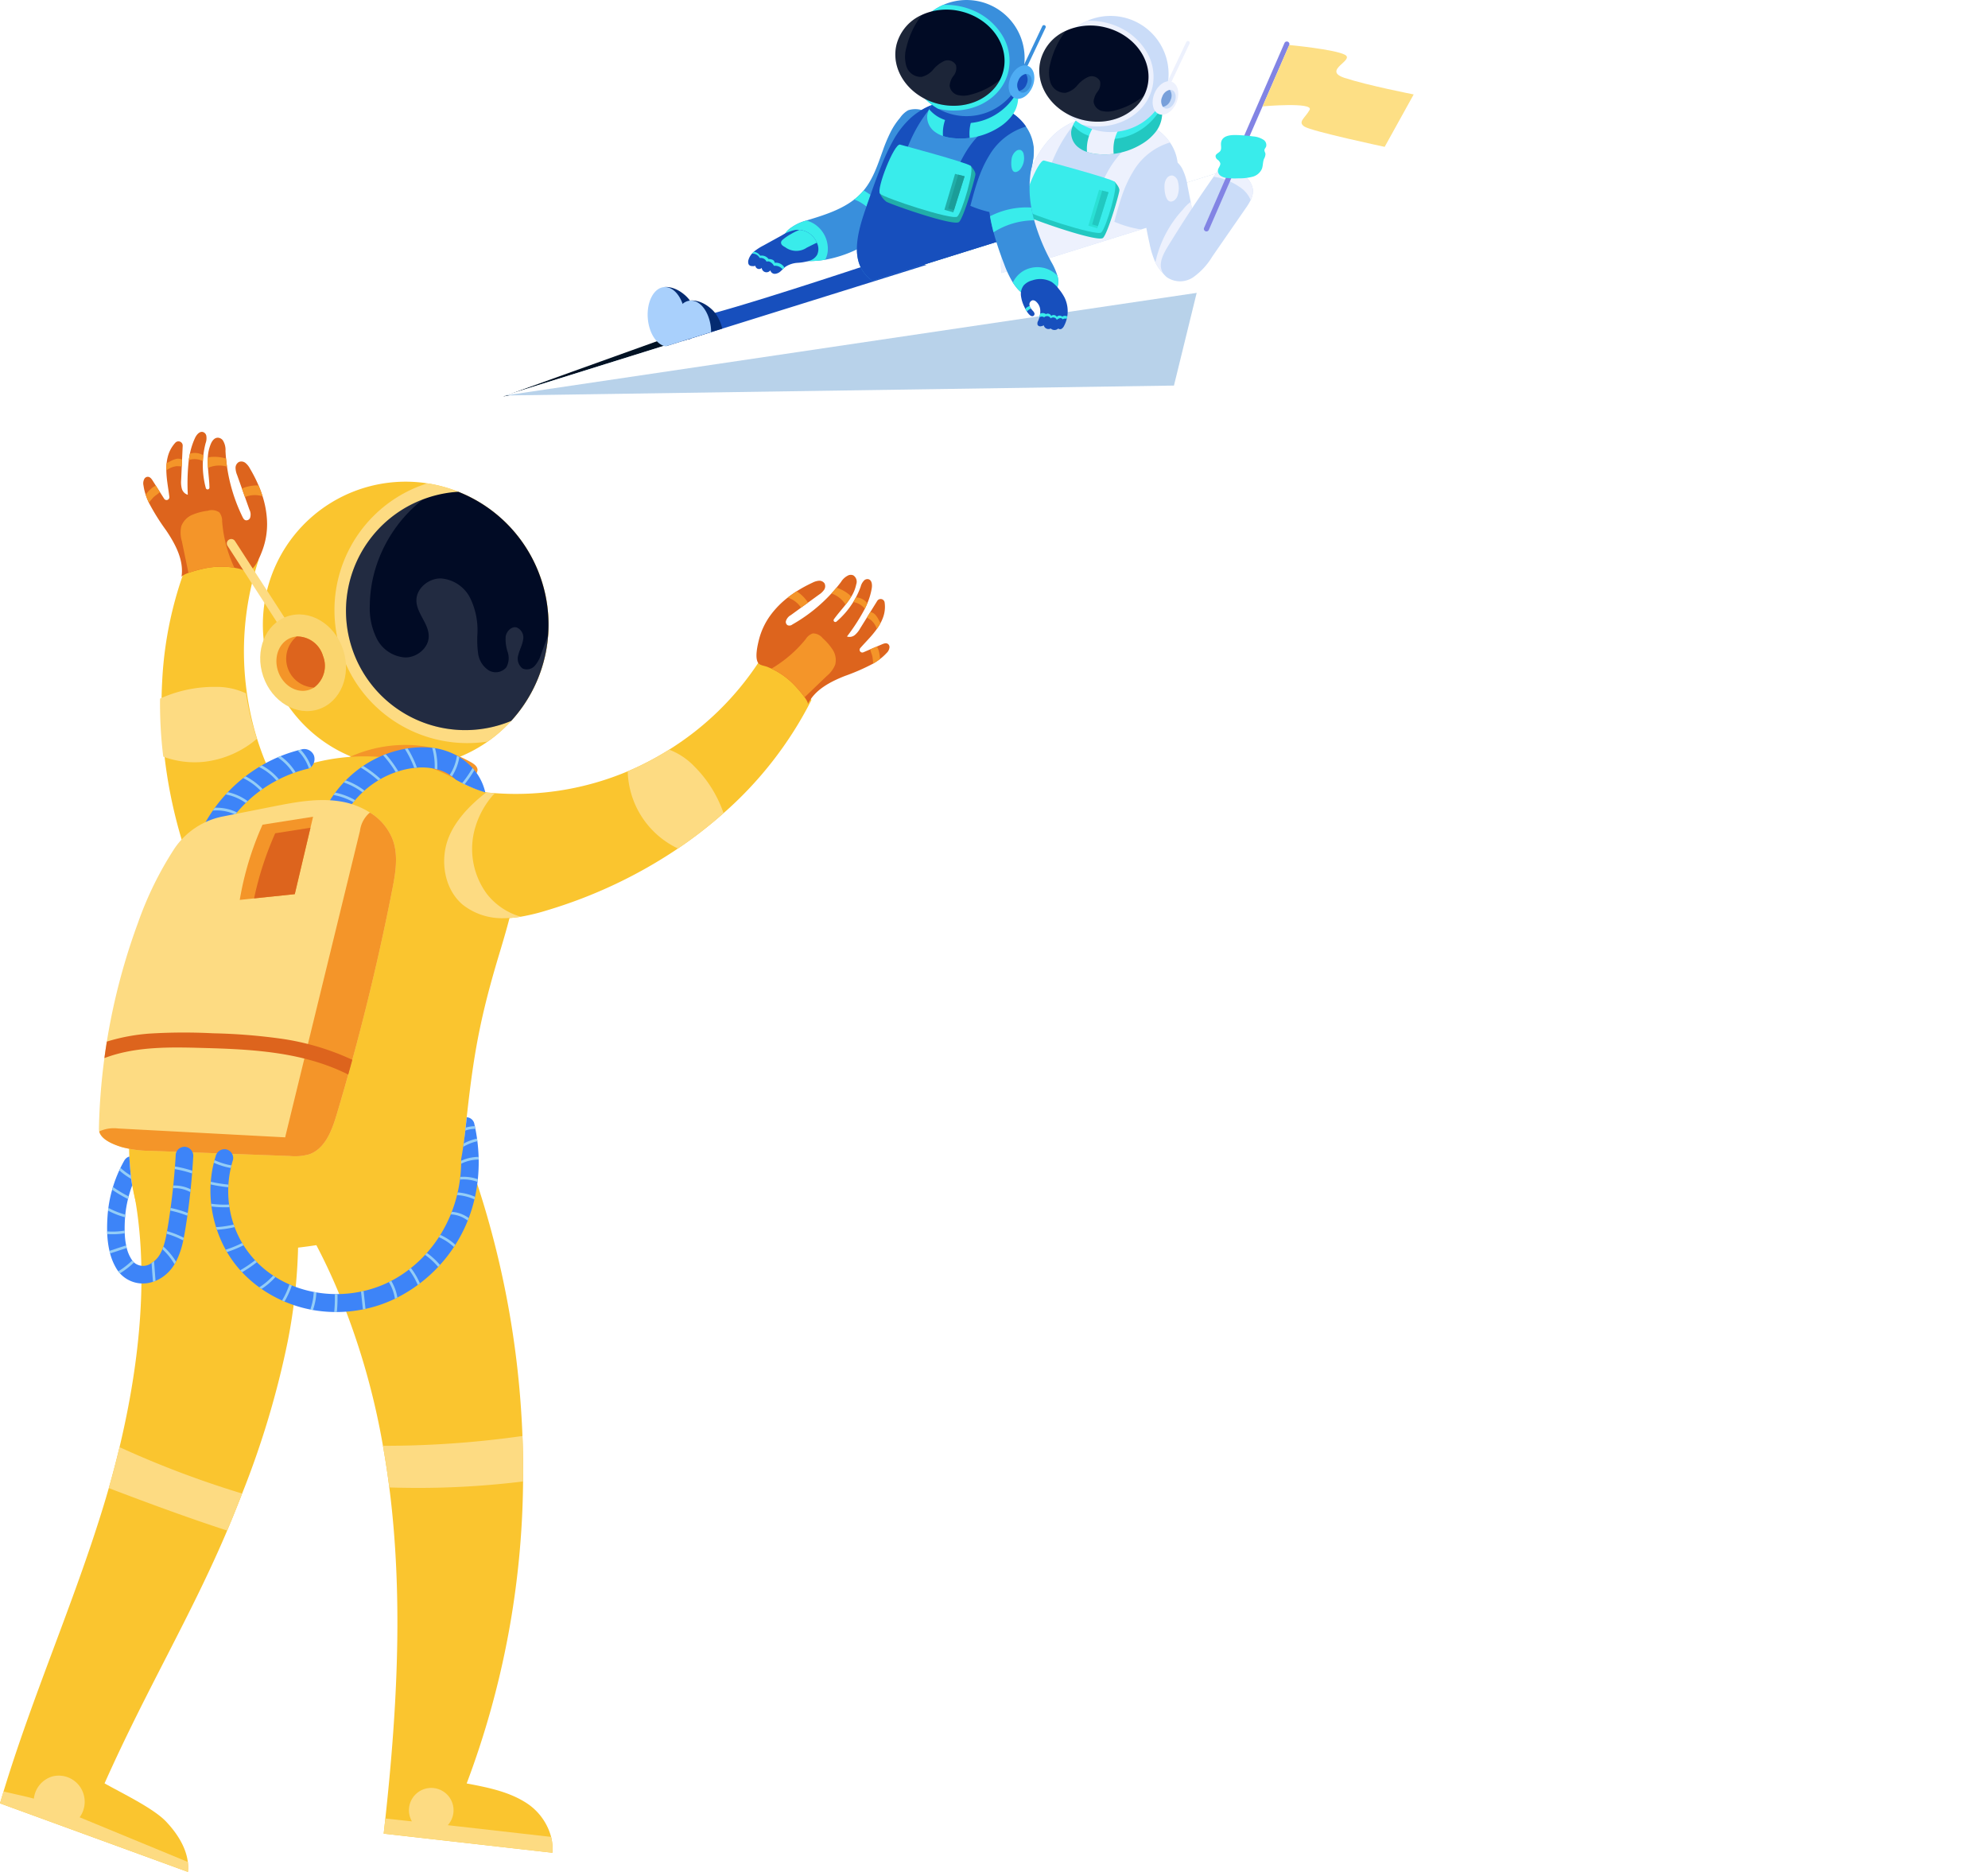 <svg xmlns="http://www.w3.org/2000/svg" xmlns:xlink="http://www.w3.org/1999/xlink" viewBox="0 0 398.987 375.667"><defs><style>.cls-1{mask:url(#mask);filter:url(#luminosity-noclip-6);}.cls-10,.cls-14,.cls-2,.cls-22,.cls-24,.cls-26,.cls-30,.cls-4,.cls-6,.cls-8{mix-blend-mode:multiply;}.cls-2{fill:url(#linear-gradient);}.cls-3{mask:url(#mask-2);filter:url(#luminosity-noclip-7);}.cls-4{fill:url(#linear-gradient-2);}.cls-5{mask:url(#mask-3);filter:url(#luminosity-noclip-8);}.cls-6{fill:url(#linear-gradient-3);}.cls-7{mask:url(#mask-4);filter:url(#luminosity-noclip-9);}.cls-8{fill:url(#linear-gradient-4);}.cls-9{mask:url(#mask-5);filter:url(#luminosity-noclip-10);}.cls-10{fill:url(#linear-gradient-5);}.cls-11{isolation:isolate;}.cls-12{fill:#fac52f;}.cls-13{mask:url(#mask-6);}.cls-14{fill:url(#linear-gradient-6);}.cls-15{fill:#dd641d;}.cls-16{fill:#f49529;}.cls-17{fill:#fddb82;}.cls-18{fill:#010b25;}.cls-19,.cls-31{fill:#fff;}.cls-19{opacity:0.13;}.cls-20{fill:#fad56e;}.cls-21{mask:url(#mask-7);}.cls-22{fill:url(#linear-gradient-7);}.cls-23{mask:url(#mask-8);}.cls-24{fill:url(#linear-gradient-8);}.cls-25{mask:url(#mask-9);}.cls-26{fill:url(#linear-gradient-9);}.cls-27{fill:#3d84f8;}.cls-28{fill:#93cdf7;}.cls-29{mask:url(#mask-10);}.cls-30{fill:url(#linear-gradient-10);}.cls-32{fill:#011224;}.cls-33{fill:#edf1fd;}.cls-34{fill:#b8d2ea;}.cls-35{fill:#cadcf8;}.cls-36{fill:#22c8c1;}.cls-37{fill:#39eceb;}.cls-38{fill:#2ae0d5;}.cls-39{fill:#8284e4;}.cls-40{fill:#fddf85;}.cls-41{fill:#f5fdd3;opacity:0.11;}.cls-42{fill:#78a0da;}.cls-43{fill:#398fdc;}.cls-44{fill:#174fbd;}.cls-45{fill:#052b71;}.cls-46{fill:#a9d0fc;}.cls-47{fill:#21aea9;}.cls-48{fill:#1b9d98;}.cls-49{fill:#4eacf3;}.cls-50{filter:url(#luminosity-noclip-5);}.cls-51{filter:url(#luminosity-noclip-4);}.cls-52{filter:url(#luminosity-noclip-3);}.cls-53{filter:url(#luminosity-noclip-2);}.cls-54{filter:url(#luminosity-noclip);}</style><filter id="luminosity-noclip" x="32.416" y="-2612.669" width="23.46" height="32766" filterUnits="userSpaceOnUse" color-interpolation-filters="sRGB"><feFlood flood-color="#fff" result="bg"/><feBlend in="SourceGraphic" in2="bg"/></filter><mask id="mask" x="32.416" y="-2612.669" width="23.46" height="32766" maskUnits="userSpaceOnUse"><g class="cls-54"/></mask><linearGradient id="linear-gradient" x1="-922.444" y1="1778.793" x2="-900.993" y2="1852.916" gradientTransform="matrix(-0.554, -0.833, -0.833, 0.554, 1049.236, -1614.384)" gradientUnits="userSpaceOnUse"><stop offset="0"/><stop offset="0.994" stop-color="#fff"/></linearGradient><filter id="luminosity-noclip-2" x="8.347" y="-2612.669" width="36.826" height="32766" filterUnits="userSpaceOnUse" color-interpolation-filters="sRGB"><feFlood flood-color="#fff" result="bg"/><feBlend in="SourceGraphic" in2="bg"/></filter><mask id="mask-2" x="8.347" y="-2612.669" width="36.826" height="32766" maskUnits="userSpaceOnUse"><g class="cls-53"/></mask><linearGradient id="linear-gradient-2" x1="722.615" y1="457.948" x2="734.684" y2="457.948" gradientTransform="matrix(0.939, 0.343, -0.343, 0.939, -499.792, -374.21)" xlink:href="#linear-gradient"/><filter id="luminosity-noclip-3" x="80.021" y="-2612.669" width="12.324" height="32766" filterUnits="userSpaceOnUse" color-interpolation-filters="sRGB"><feFlood flood-color="#fff" result="bg"/><feBlend in="SourceGraphic" in2="bg"/></filter><mask id="mask-3" x="80.021" y="-2612.669" width="12.324" height="32766" maskUnits="userSpaceOnUse"><g class="cls-52"/></mask><linearGradient id="linear-gradient-3" x1="286.858" y1="381.019" x2="309.786" y2="381.019" gradientTransform="translate(-169.517 -109.516) rotate(6.458)" xlink:href="#linear-gradient"/><filter id="luminosity-noclip-4" x="46.691" y="-2612.669" width="53.059" height="32766" filterUnits="userSpaceOnUse" color-interpolation-filters="sRGB"><feFlood flood-color="#fff" result="bg"/><feBlend in="SourceGraphic" in2="bg"/></filter><mask id="mask-4" x="46.691" y="-2612.669" width="53.059" height="32766" maskUnits="userSpaceOnUse"><g class="cls-51"/></mask><linearGradient id="linear-gradient-4" x1="47.688" y1="140.637" x2="-113.728" y2="112.807" gradientTransform="matrix(0.997, -0.082, 0.082, 0.997, 146.833, 64.049)" xlink:href="#linear-gradient"/><filter id="luminosity-noclip-5" x="89.903" y="-2612.669" width="72.944" height="32766" filterUnits="userSpaceOnUse" color-interpolation-filters="sRGB"><feFlood flood-color="#fff" result="bg"/><feBlend in="SourceGraphic" in2="bg"/></filter><mask id="mask-5" x="89.903" y="-2612.669" width="72.944" height="32766" maskUnits="userSpaceOnUse"><g class="cls-50"/></mask><linearGradient id="linear-gradient-5" x1="-37.354" y1="61.195" x2="-15.903" y2="135.318" gradientTransform="matrix(0.997, -0.082, 0.082, 0.997, 146.833, 64.049)" xlink:href="#linear-gradient"/><filter id="luminosity-noclip-6" x="32.416" y="108.098" width="23.46" height="81.154" filterUnits="userSpaceOnUse" color-interpolation-filters="sRGB"><feFlood flood-color="#fff" result="bg"/><feBlend in="SourceGraphic" in2="bg"/></filter><mask id="mask-6" x="32.416" y="108.098" width="23.46" height="81.154" maskUnits="userSpaceOnUse"><g class="cls-1"><path class="cls-2" d="M39.405,108.707a75.869,75.869,0,0,0-6.85,27.909,87.631,87.631,0,0,0,.116,11.576,96.568,96.568,0,0,0,6.551,28.231,42.224,42.224,0,0,0,2.287,4.994,21.253,21.253,0,0,0,1.878,2.85,12.734,12.734,0,0,0,7.286,4.807,10.237,10.237,0,0,0,5.204-.376,16.115,16.115,0,0,1-3.257-1.166,25.094,25.094,0,0,1-8.828-8.162c-3.542-5.27-5.329-11.528-6.432-17.783a94.96,94.96,0,0,1,1.366-39.298c.828-3.327,1.883-6.698,4.012-9.386a11.209,11.209,0,0,1,5.282-3.742A11.768,11.768,0,0,0,39.405,108.707Z"/></g></mask><linearGradient id="linear-gradient-6" x1="-922.444" y1="1778.793" x2="-900.993" y2="1852.916" gradientTransform="matrix(-0.554, -0.833, -0.833, 0.554, 1049.236, -1614.384)" gradientUnits="userSpaceOnUse"><stop offset="0" stop-color="#fff"/><stop offset="0.994" stop-color="#f2b52a"/></linearGradient><filter id="luminosity-noclip-7" x="8.347" y="245.134" width="36.826" height="120.432" filterUnits="userSpaceOnUse" color-interpolation-filters="sRGB"><feFlood flood-color="#fff" result="bg"/><feBlend in="SourceGraphic" in2="bg"/></filter><mask id="mask-7" x="8.347" y="245.134" width="36.826" height="120.432" maskUnits="userSpaceOnUse"><g class="cls-3"><path class="cls-4" d="M10.026,365.566l-1.679-.613a355.569,355.569,0,0,0,35.115-119.82c.565.244,1.137.475,1.711.696A357.395,357.395,0,0,1,10.026,365.566Z"/></g></mask><linearGradient id="linear-gradient-7" x1="722.615" y1="457.948" x2="734.684" y2="457.948" gradientTransform="matrix(0.939, 0.343, -0.343, 0.939, -499.792, -374.21)" xlink:href="#linear-gradient-6"/><filter id="luminosity-noclip-8" x="80.021" y="236.234" width="12.324" height="132.919" filterUnits="userSpaceOnUse" color-interpolation-filters="sRGB"><feFlood flood-color="#fff" result="bg"/><feBlend in="SourceGraphic" in2="bg"/></filter><mask id="mask-8" x="80.021" y="236.234" width="12.324" height="132.919" maskUnits="userSpaceOnUse"><g class="cls-5"><path class="cls-6" d="M87.284,369.153l-1.794-.203A296.69,296.69,0,0,0,80.021,236.393c.6-.043,1.201-.093,1.801-.159a294.326,294.326,0,0,1,10.519,76.635A295.873,295.873,0,0,1,87.284,369.153Z"/></g></mask><linearGradient id="linear-gradient-8" x1="286.858" y1="381.019" x2="309.786" y2="381.019" gradientTransform="translate(-169.517 -109.516) rotate(6.458)" xlink:href="#linear-gradient-6"/><filter id="luminosity-noclip-9" x="46.691" y="152.704" width="53.059" height="74.204" filterUnits="userSpaceOnUse" color-interpolation-filters="sRGB"><feFlood flood-color="#fff" result="bg"/><feBlend in="SourceGraphic" in2="bg"/></filter><mask id="mask-9" x="46.691" y="152.704" width="53.059" height="74.204" maskUnits="userSpaceOnUse"><g class="cls-7"><path class="cls-8" d="M99.75,192.958c-3.932,13.286-4.962,20.798-6.372,33.949a24.372,24.372,0,0,0-5.68-5.101,31.747,31.747,0,0,0-12.264-4.553,39.278,39.278,0,0,0-13.215.117c-4.202.758-8.59,1.592-12.78,2.404a2.762,2.762,0,0,1-1.864-.077c-.555-.309-1.229-1.066-.682-1.389q4.124-13.367,8.247-26.734c2.206-7.144,4.431-14.34,7.948-20.938,3.517-6.597,8.451-12.637,14.977-16.284a22.957,22.957,0,0,1,3.608-1.646,35.822,35.822,0,0,1,9.914,3.752,29.491,29.491,0,0,0-14.517,13.395c-1.588,3.062-2.557,6.69-3.733,9.934A43.382,43.382,0,0,1,99.75,192.958Z"/></g></mask><linearGradient id="linear-gradient-9" x1="47.688" y1="140.637" x2="-113.728" y2="112.807" gradientTransform="matrix(0.997, -0.082, 0.082, 0.997, 146.833, 64.049)" xlink:href="#linear-gradient-6"/><filter id="luminosity-noclip-10" x="89.903" y="134.025" width="72.944" height="50.244" filterUnits="userSpaceOnUse" color-interpolation-filters="sRGB"><feFlood flood-color="#fff" result="bg"/><feBlend in="SourceGraphic" in2="bg"/></filter><mask id="mask-10" x="89.903" y="134.025" width="72.944" height="50.244" maskUnits="userSpaceOnUse"><g class="cls-9"><path class="cls-10" d="M162.847,140.499a75.869,75.869,0,0,1-17.633,22.692,87.632,87.632,0,0,1-9.149,7.093,96.567,96.567,0,0,1-26.202,12.383,42.224,42.224,0,0,1-5.335,1.306,21.254,21.254,0,0,1-3.4.296,12.734,12.734,0,0,1-8.291-2.73,10.237,10.237,0,0,1-2.935-4.314,16.115,16.115,0,0,0,2.936,1.83,25.094,25.094,0,0,0,11.879,1.857c6.331-.494,12.347-2.976,17.936-5.993a94.96,94.96,0,0,0,29.967-25.46c2.095-2.714,4.083-5.633,4.87-8.971a11.209,11.209,0,0,0-.344-6.464A11.768,11.768,0,0,1,162.847,140.499Z"/></g></mask><linearGradient id="linear-gradient-10" x1="-37.354" y1="61.195" x2="-15.903" y2="135.318" gradientTransform="matrix(0.997, -0.082, 0.082, 0.997, 146.833, 64.049)" xlink:href="#linear-gradient-6"/></defs><title>guide-4</title><g class="cls-11"><g id="Layer_2" data-name="Layer 2"><g id="Layer_1-2" data-name="Layer 1"><path class="cls-12" d="M39.405,108.707a75.869,75.869,0,0,0-6.85,27.909,87.631,87.631,0,0,0,.116,11.576,96.568,96.568,0,0,0,6.551,28.231,42.224,42.224,0,0,0,2.287,4.994,21.253,21.253,0,0,0,1.878,2.85,12.734,12.734,0,0,0,7.286,4.807,10.237,10.237,0,0,0,5.204-.376,13.092,13.092,0,0,0,6.24-4.507c2.634-3.489,3.319-8.439,3.253-12.811q-.619-.641-1.216-1.302a57.82,57.82,0,0,1-13.08-23.595q-.352-1.28-.645-2.58a60.175,60.175,0,0,1-1.106-6.641,58.633,58.633,0,0,1,2.603-24.956,9.871,9.871,0,0,0-3.906-3.146A11.768,11.768,0,0,0,39.405,108.707Z"/><g class="cls-13"><path class="cls-14" d="M39.405,108.707a75.869,75.869,0,0,0-6.85,27.909,87.631,87.631,0,0,0,.116,11.576,96.568,96.568,0,0,0,6.551,28.231,42.224,42.224,0,0,0,2.287,4.994,21.253,21.253,0,0,0,1.878,2.85,12.734,12.734,0,0,0,7.286,4.807,10.237,10.237,0,0,0,5.204-.376,16.115,16.115,0,0,1-3.257-1.166,25.094,25.094,0,0,1-8.828-8.162c-3.542-5.27-5.329-11.528-6.432-17.783a94.96,94.96,0,0,1,1.366-39.298c.828-3.327,1.883-6.698,4.012-9.386a11.209,11.209,0,0,1,5.282-3.742A11.768,11.768,0,0,0,39.405,108.707Z"/></g><path class="cls-15" d="M29.006,96.044a1.881,1.881,0,0,0-.204,1.405,10.638,10.638,0,0,0,.43,1.829,13.761,13.761,0,0,0,.647,1.612,43.82,43.82,0,0,0,3.458,5.541c1.893,2.807,3.636,6.077,3.076,9.418.05-.293.656-.601,1.407-.877a27.57,27.57,0,0,1,2.971-.839,16.218,16.218,0,0,1,4.838-.36c.475.037.95.094,1.42.173.329.056.658.12.983.196.549.128,1.392.59,1.953.406,1.264-.413,2.267-3.016,2.688-4.136a15.035,15.035,0,0,0,.915-5.929,19.045,19.045,0,0,0-.892-4.892c-.231-.734-.502-1.458-.806-2.169a28.774,28.774,0,0,0-1.732-3.399,3.648,3.648,0,0,0-.869-1.094,1.33,1.33,0,0,0-1.319-.226,1.345,1.345,0,0,0-.696,1.205,3.934,3.934,0,0,0,.315,1.424q.486,1.367.971,2.731.298.845.599,1.684c.3.848.601,1.693.902,2.54a2.155,2.155,0,0,1,.131,1.638.815.815,0,0,1-.776.499c-.401-.029-.588-.37-.743-.684a33.998,33.998,0,0,1-3.113-10.097q-.117-.809-.194-1.622c-.048-.503-.084-1.01-.109-1.517a3.61,3.61,0,0,0-.525-2.119,1.321,1.321,0,0,0-.86-.529c-.777-.106-1.27.563-1.551,1.207a7.97,7.97,0,0,0-.614,2.806,16.904,16.904,0,0,0,.035,2.032c.091,1.307.267,2.634.294,3.946a.37.37,0,0,1-.728.099,17.662,17.662,0,0,1-.587-5.414q.027-.572.091-1.144a17.25,17.25,0,0,1,.447-2.422,2.909,2.909,0,0,0,.137-1.563,1.013,1.013,0,0,0-.56-.666c-.726-.299-1.379.477-1.701,1.169a14.37,14.37,0,0,0-1.026,3.154q-.131.629-.219,1.267a42.279,42.279,0,0,0-.196,6.967,1.751,1.751,0,0,1-1.204-1.234,5.184,5.184,0,0,1-.129-1.792c.039-.884.08-1.769.118-2.654l.063-1.369q.063-1.395.124-2.789A.851.851,0,0,0,35.204,88.831a6.52,6.52,0,0,0-1.536,2.845,8.912,8.912,0,0,0-.231,1.302,11.996,11.996,0,0,0-.056,1.426,21.409,21.409,0,0,0,.202,2.414c.128.967.291,1.931.406,2.899a.568.568,0,0,1-1.043.373l-.855-1.348-.813-1.281-.626-.988c-.259-.409-.596-.867-1.128-.773A.83.83,0,0,0,29.006,96.044Z"/><path class="cls-16" d="M48.563,98.063q.298.845.599,1.684a6.57,6.57,0,0,1,.945-.279,5.3,5.3,0,0,1,2.591.123c-.231-.734-.502-1.458-.806-2.169a8.007,8.007,0,0,0-2.574.336A3.84,3.84,0,0,0,48.563,98.063Z"/><path class="cls-16" d="M41.71,91.869a16.904,16.904,0,0,0,.035,2.032,5.629,5.629,0,0,1,3.818-.258q-.117-.809-.194-1.622a8.168,8.168,0,0,0-2.774-.33A2.55,2.55,0,0,0,41.71,91.869Z"/><path class="cls-16" d="M38.112,91.058q-.131.629-.219,1.267a3.814,3.814,0,0,1,2.832.205q.027-.572.091-1.144a3.231,3.231,0,0,0-2.703-.328Z"/><path class="cls-16" d="M33.437,92.979a11.996,11.996,0,0,0-.056,1.426,4.304,4.304,0,0,1,2.065-.851,10.316,10.316,0,0,1,1.037.059l.063-1.369a1.675,1.675,0,0,0-1.132-.156,4.729,4.729,0,0,0-1.223.476A7.322,7.322,0,0,0,33.437,92.979Z"/><path class="cls-16" d="M29.279,99.216c-.017.02-.032.039-.047.061a13.761,13.761,0,0,0,.647,1.612c.344-.443.826-.988.902-1.066.37-.38.941-.684,1.309-1.08l-.813-1.281a4.102,4.102,0,0,0-.717.421A7.392,7.392,0,0,0,29.279,99.216Z"/><path class="cls-16" d="M36.38,105.623a5.951,5.951,0,0,0,.11,2.96q.663,3.193,1.331,6.388a27.57,27.57,0,0,1,2.971-.839,16.218,16.218,0,0,1,4.838-.36c.475.037.95.094,1.42.173-.031-.059-.06-.114-.083-.165a26.975,26.975,0,0,1-1.909-5.785,26.578,26.578,0,0,1-.476-3.36,2.74,2.74,0,0,0-.561-1.801,2.626,2.626,0,0,0-2.298-.339,11.857,11.857,0,0,0-3.152.829A3.997,3.997,0,0,0,36.38,105.623Z"/><path class="cls-12" d="M108.558,116.111A28.647,28.647,0,0,1,92.143,151.936q-.736.295-1.497.554a28.673,28.673,0,1,1-8.245-55.808,28.149,28.149,0,0,1,3.366.319q1.039.159,2.062.395a28.712,28.712,0,0,1,20.729,18.715Z"/><path class="cls-17" d="M108.558,116.111A28.691,28.691,0,0,1,97.888,148.82,26.687,26.687,0,0,1,85.214,97.182c.185-.063.369-.124.554-.181q1.039.159,2.062.395a28.712,28.712,0,0,1,20.729,18.715Z"/><path class="cls-18" d="M108.558,116.111a28.648,28.648,0,0,1-5.967,28.568q-.728.301-1.485.56A23.929,23.929,0,0,1,84.882,100.222q.401-.153.811-.293A24.004,24.004,0,0,1,91.98,98.69,28.611,28.611,0,0,1,108.558,116.111Z"/><path class="cls-19" d="M110.014,127.446a28.757,28.757,0,0,1-7.423,17.233q-.728.301-1.485.56A23.929,23.929,0,0,1,84.882,100.222,27.945,27.945,0,0,0,75.836,112.668a26.317,26.317,0,0,0-1.616,8.8,13.573,13.573,0,0,0,1.461,6.816,6.875,6.875,0,0,0,5.653,3.66c2.351.015,4.702-1.902,4.712-4.253.014-2.542-2.422-4.587-2.472-7.128-.049-2.472,2.438-4.519,4.909-4.479a7.17,7.17,0,0,1,5.881,3.937,14.737,14.737,0,0,1,1.456,7.193,20.17,20.17,0,0,0,.148,3.994,4.795,4.795,0,0,0,2.063,3.29,2.774,2.774,0,0,0,3.593-.581,3.879,3.879,0,0,0,.269-3.066,8.121,8.121,0,0,1-.407-3.121c.179-1.041,1.138-2.05,2.171-1.821a2.169,2.169,0,0,1,1.32,2.507c-.147,1.03-.693,1.958-.938,2.969a2.47,2.47,0,0,0,.844,2.774,2.136,2.136,0,0,0,2.439-.533,6.263,6.263,0,0,0,1.267-2.334Z"/><path class="cls-17" d="M57.513,126.624a.889.889,0,0,1-1.031-.359L45.669,109.545a.888.888,0,1,1,1.492-.965l10.813,16.72a.889.889,0,0,1-.46,1.324Z"/><ellipse class="cls-20" cx="60.831" cy="133.008" rx="8.457" ry="9.834" transform="translate(-39.595 26.678) rotate(-18.787)"/><path class="cls-16" d="M64.828,131.648a5.412,5.412,0,0,1-1.799,6.325,4.134,4.134,0,0,1-.924.45c-2.489.847-5.304-.814-6.289-3.708-.984-2.893.234-5.926,2.724-6.772a4.134,4.134,0,0,1,1.007-.207A5.411,5.411,0,0,1,64.828,131.648Z"/><path class="cls-15" d="M64.828,131.648a5.412,5.412,0,0,1-1.799,6.325,5.778,5.778,0,0,1-3.483-10.239A5.411,5.411,0,0,1,64.828,131.648Z"/><path class="cls-16" d="M63.584,156.477a15.226,15.226,0,0,1,3.521-2.893,26.822,26.822,0,0,1,27.433-.607c.621.351,1.302.851,1.304,1.564a1.928,1.928,0,0,1-1.065,1.458c-3.17,2.047-7.216,1.859-10.986,2.03a50.03,50.03,0,0,0-19.343,4.882c-.622.299-2.045,1.41-2.734,1.266-.821-.171-.697-1.307-.631-1.915A10.719,10.719,0,0,1,63.584,156.477Z"/><path class="cls-12" d="M37.713,375.667,0,361.908q.351-1.194.712-2.386c5.849-19.235,14.036-37.706,19.949-56.928q.6-1.948,1.172-3.953c.765-2.679,1.489-5.424,2.157-8.215,4.12-17.213,6.112-36.194,2.571-52.667,1.062-1.708.977-1.02,2.04-2.73a46.529,46.529,0,0,0,14.861,10.104c.565.244,1.137.475,1.711.696a46.96,46.96,0,0,0,9.617,2.555l.002.001a45.263,45.263,0,0,0,5.06.49A110.787,110.787,0,0,1,57.721,269.318a179.296,179.296,0,0,1-9.126,30.416q-1.04,2.679-2.128,5.33-.434,1.058-.877,2.104c-7.207,17.034-16.216,31.905-24.605,50.726,3.273,1.873,9.731,4.929,12.332,7.659,2.136,2.243,4.006,5.091,4.378,8.114A8.678,8.678,0,0,1,37.713,375.667Z"/><g class="cls-21"><path class="cls-22" d="M10.026,365.566l-1.679-.613a355.569,355.569,0,0,0,35.115-119.82c.565.244,1.137.475,1.711.696A357.395,357.395,0,0,1,10.026,365.566Z"/></g><path class="cls-17" d="M48.596,299.734q-1.04,2.679-2.128,5.33-.434,1.058-.877,2.104c-7.993-2.61-15.893-5.528-23.758-8.527.765-2.679,1.489-5.424,2.157-8.215A195.463,195.463,0,0,0,48.596,299.734Z"/><path class="cls-17" d="M37.713,375.667,0,361.908q.351-1.194.712-2.386c2.018.492,4.112.91,6.088,1.44a5.208,5.208,0,0,1,3.866-4.494,5.209,5.209,0,0,1,5.485,2.249,5.319,5.319,0,0,1-.164,5.992q5.096,2.103,10.191,4.206,5.76,2.376,11.518,4.754A8.678,8.678,0,0,1,37.713,375.667Z"/><path class="cls-17" d="M32.122,140.204a86.346,86.346,0,0,0,.644,11.645,18.104,18.104,0,0,0,8.223,1.029,19.675,19.675,0,0,0,10.582-4.626q-.419-1.253-.778-2.532a57.907,57.907,0,0,1-1.435-6.575,13.989,13.989,0,0,0-6.138-1.297A26.225,26.225,0,0,0,32.122,140.204Z"/><path class="cls-12" d="M110.87,371.822,77.004,367.989q.172-1.517.335-3.038c2.212-20.491,3.429-41.178,1.343-61.673q-.242-2.385-.55-4.765-.537-4.191-1.278-8.359a145.039,145.039,0,0,0-9.439-32.035,117.386,117.386,0,0,0-8.412-16.038,2.476,2.476,0,0,1,.539-3.549c.035-.025.07-.049.106-.072l.002 0a8.449,8.449,0,0,1,4.183-1.014q7.376-.477,14.752-.955c.477-.032.957-.063,1.436-.099.6-.043,1.201-.093,1.801-.159a21.557,21.557,0,0,0,5.054-1.068,10.121,10.121,0,0,0,6.141-5.395,185.008,185.008,0,0,1,11.839,58.414q.179,4.558.126,9.123a175.86,175.86,0,0,1-11.321,60.608c4.047.767,8.199,1.572,11.703,3.74a11.717,11.717,0,0,1,5.242,6.984A9.782,9.782,0,0,1,110.87,371.822Z"/><g class="cls-23"><path class="cls-24" d="M87.284,369.153l-1.794-.203A296.69,296.69,0,0,0,80.021,236.393c.6-.043,1.201-.093,1.801-.159a294.326,294.326,0,0,1,10.519,76.635A295.873,295.873,0,0,1,87.284,369.153Z"/></g><path class="cls-17" d="M104.982,297.308A172.24,172.24,0,0,1,79.68,298.553c-.515-.012-1.032-.026-1.548-.039q-.537-4.191-1.278-8.359a197.253,197.253,0,0,0,28.002-1.969Q105.035,292.744,104.982,297.308Z"/><path class="cls-17" d="M110.87,371.822,77.004,367.989q.172-1.517.335-3.038,2.666.288,5.333.575a4.476,4.476,0,1,1,7.198.766L110.606,368.64A9.782,9.782,0,0,1,110.87,371.822Z"/><path class="cls-12" d="M100.134,191.664c-.131.437-.261.87-.385,1.294-3.932,13.286-4.962,20.798-6.372,33.949-.121,1.122-.244,2.286-.372,3.498-2.429,23.003-56.429,23.262-62.28,17.478-5.85-5.782-4.751-21.699-4.751-21.699.857-18.744,8.709-36.364,16.432-53.463,2.288-5.071,4.699-10.306,8.896-13.955a26.713,26.713,0,0,1,9.4-5.007,40.374,40.374,0,0,1,20.971-1.056,35.822,35.822,0,0,1,9.914,3.752c.217.121.432.246.646.373,4.452,2.639,9.41,2.14,11.215,6.991C106.253,171.355,102.455,183.967,100.134,191.664Z"/><g class="cls-25"><path class="cls-26" d="M99.75,192.958c-3.932,13.286-4.962,20.798-6.372,33.949a24.372,24.372,0,0,0-5.68-5.101,31.747,31.747,0,0,0-12.264-4.553,39.278,39.278,0,0,0-13.215.117c-4.202.758-8.59,1.592-12.78,2.404a2.762,2.762,0,0,1-1.864-.077c-.555-.309-1.229-1.066-.682-1.389q4.124-13.367,8.247-26.734c2.206-7.144,4.431-14.34,7.948-20.938,3.517-6.597,8.451-12.637,14.977-16.284a22.957,22.957,0,0,1,3.608-1.646,35.822,35.822,0,0,1,9.914,3.752,29.491,29.491,0,0,0-14.517,13.395c-1.588,3.062-2.557,6.69-3.733,9.934A43.382,43.382,0,0,1,99.75,192.958Z"/></g><path class="cls-27" d="M62.457,153.914a1.555,1.555,0,0,1-.459.289,1.526,1.526,0,0,1-.198.063q-1.253.302-2.465.719c-.172.059-.343.119-.513.181a27.05,27.05,0,0,0-2.845,1.234c-.163.081-.323.166-.482.25a26.774,26.774,0,0,0-2.787,1.698c-.147.101-.293.204-.438.309a26.535,26.535,0,0,0-2.563,2.118c-.133.121-.261.246-.39.373a25.69,25.69,0,0,0-1.761,1.895c-.117.138-.234.28-.347.421a25.574,25.574,0,0,0-2.904,4.485c-1.188,2.343-4.879.587-3.687-1.765a30.051,30.051,0,0,1,2.095-3.509c.132-.191.268-.382.407-.57a30.26,30.26,0,0,1,2.177-2.667c.142-.156.285-.309.431-.46a30.878,30.878,0,0,1,3.079-2.825c.154-.121.308-.243.466-.363a30.956,30.956,0,0,1,2.716-1.867c.18-.109.362-.217.544-.323a29.569,29.569,0,0,1,3.192-1.61l.002-0c.194-.086.387-.166.584-.246a28.864,28.864,0,0,1,3.405-1.141c.202-.054.403-.106.608-.155l.002-0.0.068-.016a2.094,2.094,0,0,1,2.623,1.214A2.226,2.226,0,0,1,62.457,153.914Z"/><path class="cls-28" d="M47.556,163.043c-.117.138-.234.28-.347.421a8.748,8.748,0,0,0-4.495-.789c.132-.191.268-.382.407-.57A9.265,9.265,0,0,1,47.556,163.043Z"/><path class="cls-28" d="M49.708,160.776c-.133.121-.261.246-.39.373a9.87,9.87,0,0,0-4.019-1.71c.142-.156.285-.309.431-.46A10.421,10.421,0,0,1,49.708,160.776Z"/><path class="cls-28" d="M52.709,158.349c-.147.101-.293.204-.438.309a12.42,12.42,0,0,0-3.463-2.505c.154-.121.308-.243.466-.363A13.047,13.047,0,0,1,52.709,158.349Z"/><path class="cls-28" d="M55.977,156.401c-.163.081-.323.166-.482.25a11.032,11.032,0,0,0-3.506-2.728c.18-.109.362-.217.544-.323A11.574,11.574,0,0,1,55.977,156.401Z"/><path class="cls-28" d="M59.335,154.985c-.172.059-.343.119-.513.181a10.745,10.745,0,0,0-3.096-3.177c.194-.086.387-.166.584-.246A11.198,11.198,0,0,1,59.335,154.985Z"/><path class="cls-28" d="M62.457,153.914a1.555,1.555,0,0,1-.459.289,9.021,9.021,0,0,0-2.282-3.601c.202-.054.403-.106.608-.155l.002-0A9.606,9.606,0,0,1,62.457,153.914Z"/><path class="cls-27" d="M97.396,159.026a28.673,28.673,0,0,1-4.148-1.63c-.169-.082-.333-.163-.489-.243-.504-.252-.941-.491-1.294-.692a7.735,7.735,0,0,0-.759-.643c-.143-.109-.288-.211-.437-.308a8.24,8.24,0,0,0-.927-.52,9.098,9.098,0,0,0-1.576-.579c-.175-.05-.352-.092-.53-.131a12.462,12.462,0,0,0-3.553-.218c-.183.012-.365.028-.547.049a16.251,16.251,0,0,0-1.683.278q-.77.168-1.521.408c-.174.052-.346.109-.517.171a18.276,18.276,0,0,0-3.029,1.374c-.162.092-.323.185-.483.282a19.169,19.169,0,0,0-2.756,2.03c-.135.118-.267.238-.398.363a18.02,18.02,0,0,0-1.481,1.556c-.117.136-.23.276-.342.415a17.711,17.711,0,0,0-1.512,2.213,2.044,2.044,0,1,1-3.687-1.765q.564-.977,1.206-1.888c.115-.161.23-.32.349-.478A23.188,23.188,0,0,1,68.988,157.03c.135-.141.269-.283.407-.421A23.257,23.257,0,0,1,71.43,154.78c.318-.253.642-.499.973-.735l.002-0c.16-.113.32-.224.482-.332A22.307,22.307,0,0,1,76.887,151.57c.174-.073.352-.143.528-.209a21.571,21.571,0,0,1,3.833-1.071c.19-.034.381-.065.572-.094a19.301,19.301,0,0,1,4.436-.171c.16.012.318.027.476.046.193.021.384.047.575.079a13.316,13.316,0,0,1,4.4,1.508c.166.091.329.187.491.287a12.073,12.073,0,0,1,2.639,2.181q.188.206.367.424A10.762,10.762,0,0,1,97.396,159.026Z"/><path class="cls-28" d="M71.268,160.573c-.117.136-.23.276-.342.415a12.638,12.638,0,0,0-3.993-1.44c.115-.161.23-.32.349-.478A13.209,13.209,0,0,1,71.268,160.573Z"/><path class="cls-28" d="M73.147,158.654c-.135.118-.267.238-.398.363A13.54,13.54,0,0,0,68.988,157.03c.135-.141.269-.283.407-.421A14.142,14.142,0,0,1,73.147,158.654Z"/><path class="cls-28" d="M76.385,156.341c-.162.092-.323.185-.483.282A21.987,21.987,0,0,0,72.405,154.045c.16-.113.32-.224.482-.332.268.163.532.33.792.505A22.282,22.282,0,0,1,76.385,156.341Z"/><path class="cls-28" d="M79.932,154.796c-.174.052-.346.109-.517.171A21.699,21.699,0,0,0,76.887,151.57c.174-.073.352-.143.528-.209q.342.381.665.779A21.872,21.872,0,0,1,79.932,154.796Z"/><path class="cls-28" d="M83.682,154.062c-.183.012-.365.028-.547.049a20.627,20.627,0,0,0-1.887-3.821c.19-.034.381-.065.572-.094.027.041.051.081.076.122A21.012,21.012,0,0,1,83.682,154.062Z"/><path class="cls-28" d="M87.765,154.41c-.175-.05-.352-.092-.53-.131a13.298,13.298,0,0,0-.503-4.208c.193.021.384.047.575.079A13.86,13.86,0,0,1,87.765,154.41Z"/><path class="cls-28" d="M92.198,151.945a10.34,10.34,0,0,1-1.493,3.873c-.143-.109-.288-.211-.437-.308a9.811,9.811,0,0,0,1.439-3.852C91.874,151.749,92.037,151.844,92.198,151.945Z"/><path class="cls-28" d="M95.204,154.55a24.216,24.216,0,0,1-1.956,2.845c-.169-.082-.333-.163-.489-.243a24.231,24.231,0,0,0,2.078-3.026Q95.025,154.333,95.204,154.55Z"/><path class="cls-12" d="M162.847,140.499a75.869,75.869,0,0,1-17.633,22.692,87.632,87.632,0,0,1-9.149,7.093,96.567,96.567,0,0,1-26.202,12.383,42.224,42.224,0,0,1-5.335,1.306,21.254,21.254,0,0,1-3.4.296,12.734,12.734,0,0,1-8.291-2.73,10.237,10.237,0,0,1-2.935-4.314,13.092,13.092,0,0,1-.339-7.69c1.101-4.231,4.557-7.84,8.027-10.502.591.058,1.184.105,1.775.145a57.82,57.82,0,0,0,26.619-4.387q1.222-.518,2.423-1.095a60.172,60.172,0,0,0,5.894-3.255,58.633,58.633,0,0,0,17.953-17.529,9.871,9.871,0,0,1,4.891,1.111A11.768,11.768,0,0,1,162.847,140.499Z"/><path class="cls-17" d="M104.529,183.973a21.254,21.254,0,0,1-3.4.296,12.734,12.734,0,0,1-8.291-2.73C89.512,178.702,88.465,173.768,89.564,169.536c1.101-4.231,4.557-7.84,8.027-10.502.591.058,1.184.105,1.775.145a6.719,6.719,0,0,0-.72.741A17.377,17.377,0,0,0,95.393,166.014a15.207,15.207,0,0,0,2.339,13.405A13.249,13.249,0,0,0,104.529,183.973Z"/><path class="cls-17" d="M145.214,163.191a87.632,87.632,0,0,1-9.149,7.093,17.631,17.631,0,0,1-10.08-15.491q1.222-.518,2.423-1.095a60.172,60.172,0,0,0,5.894-3.255A13.962,13.962,0,0,1,139.441,153.899,24.434,24.434,0,0,1,145.214,163.191Z"/><g class="cls-29"><path class="cls-30" d="M162.847,140.499a75.869,75.869,0,0,1-17.633,22.692,87.632,87.632,0,0,1-9.149,7.093,96.567,96.567,0,0,1-26.202,12.383,42.224,42.224,0,0,1-5.335,1.306,21.254,21.254,0,0,1-3.4.296,12.734,12.734,0,0,1-8.291-2.73,10.237,10.237,0,0,1-2.935-4.314,16.115,16.115,0,0,0,2.936,1.83,25.094,25.094,0,0,0,11.879,1.857c6.331-.494,12.347-2.976,17.936-5.993a94.96,94.96,0,0,0,29.967-25.46c2.095-2.714,4.083-5.633,4.87-8.971a11.209,11.209,0,0,0-.344-6.464A11.768,11.768,0,0,1,162.847,140.499Z"/></g><path class="cls-15" d="M178.522,129.853a1.783,1.783,0,0,1-.594,1.208,10.085,10.085,0,0,1-1.316,1.2,13.044,13.044,0,0,1-1.37.914,41.548,41.548,0,0,1-5.674,2.481c-2.985,1.181-6.1,2.805-7.453,5.717.118-.256-.191-.822-.631-1.44a26.141,26.141,0,0,0-1.874-2.248,15.377,15.377,0,0,0-3.591-2.874c-.391-.226-.794-.435-1.203-.626-.287-.133-.579-.259-.874-.373-.497-.194-1.405-.285-1.745-.729-.767-1.001-.157-3.574.114-4.675a14.254,14.254,0,0,1,2.462-5.128,18.057,18.057,0,0,1,3.319-3.348c.574-.45,1.174-.871,1.792-1.264a27.281,27.281,0,0,1,3.176-1.73,3.459,3.459,0,0,1,1.266-.39,1.261,1.261,0,0,1,1.153.53,1.275,1.275,0,0,1-.102,1.315,3.73,3.73,0,0,1-1.009.945q-1.112.809-2.223,1.616-.686.501-1.371.996-1.034.754-2.067,1.503a2.044,2.044,0,0,0-.98,1.211.773.773,0,0,0,.339.806.923.923,0,0,0,.948-.137,32.233,32.233,0,0,0,7.846-6.229q.525-.57,1.021-1.165c.306-.368.607-.745.898-1.128a3.422,3.422,0,0,1,1.546-1.376,1.252,1.252,0,0,1,.956.047,1.52,1.52,0,0,1,.566,1.775,7.556,7.556,0,0,1-1.023,2.523,16.025,16.025,0,0,1-1.116,1.57c-.772.973-1.621,1.917-2.344,2.929a.351.351,0,0,0,.516.467,16.745,16.745,0,0,0,3.361-3.92q.285-.462.542-.943a16.355,16.355,0,0,0,.948-2.134,2.758,2.758,0,0,1,.731-1.296.96.96,0,0,1,.795-.221c.728.155.823,1.112.704,1.826a13.625,13.625,0,0,1-.888,3.017q-.234.562-.507,1.108a40.085,40.085,0,0,1-3.58,5.554,1.66,1.66,0,0,0,1.603-.32,4.915,4.915,0,0,0,1.061-1.332q.666-1.069,1.329-2.139l.684-1.105q.698-1.125,1.397-2.248a.807.807,0,0,1,1.481.298,6.182,6.182,0,0,1-.324,3.049,8.451,8.451,0,0,1-.517,1.143,11.374,11.374,0,0,1-.72,1.145,20.298,20.298,0,0,1-1.452,1.78c-.619.688-1.262,1.354-1.872,2.05a.539.539,0,0,0,.616.851l1.391-.596,1.322-.566,1.019-.437c.422-.181.931-.359,1.296-0A.787.787,0,0,1,178.522,129.853Z"/><path class="cls-16" d="M162.144,120.952q-.686.501-1.371.996a6.229,6.229,0,0,0-.589-.725,5.025,5.025,0,0,0-2.093-1.292c.574-.45,1.174-.871,1.792-1.264a7.591,7.591,0,0,1,1.833,1.642A3.642,3.642,0,0,1,162.144,120.952Z"/><path class="cls-16" d="M170.823,119.779a16.025,16.025,0,0,1-1.116,1.57,5.337,5.337,0,0,0-2.848-2.248q.525-.57,1.021-1.165a7.744,7.744,0,0,1,2.346,1.228A2.418,2.418,0,0,1,170.823,119.779Z"/><path class="cls-16" d="M174.072,121.074q-.234.562-.507,1.108a3.616,3.616,0,0,0-2.325-1.357q.285-.462.542-.943a3.064,3.064,0,0,1,2.29,1.192Z"/><path class="cls-16" d="M176.7,125.082a11.374,11.374,0,0,1-.72,1.145,4.08,4.08,0,0,0-1.159-1.772,9.778,9.778,0,0,0-.843-.51l.684-1.105a1.588,1.588,0,0,1,.969.485,4.484,4.484,0,0,1,.702,1.028A6.945,6.945,0,0,1,176.7,125.082Z"/><path class="cls-16" d="M176.608,132.188c.002.025.004.048.004.073a13.044,13.044,0,0,1-1.37.914c-.031-.53-.117-1.215-.134-1.317-.086-.496-.369-1.039-.445-1.546l1.322-.566a3.89,3.89,0,0,1,.335.714A7.009,7.009,0,0,1,176.608,132.188Z"/><path class="cls-16" d="M167.621,133.394a5.643,5.643,0,0,1-1.673,2.256q-2.229,2.142-4.464,4.283a26.141,26.141,0,0,0-1.874-2.248,15.377,15.377,0,0,0-3.591-2.874c-.391-.226-.794-.435-1.203-.626.056-.03.108-.057.153-.084a25.574,25.574,0,0,0,4.593-3.502,25.198,25.198,0,0,0,2.173-2.373,2.598,2.598,0,0,1,1.404-1.107,2.49,2.49,0,0,1,1.979.967,11.241,11.241,0,0,1,2.021,2.338A3.79,3.79,0,0,1,167.621,133.394Z"/><path class="cls-17" d="M78.728,178.516q-3.385,17.226-8.018,34.174-.402,1.48-.816,2.957-1.14,4.063-2.349,8.106c-.958,3.204-2.343,6.822-5.507,7.909a10.686,10.686,0,0,1-3.891.331q-13.839-.515-27.675-1.031a23.329,23.329,0,0,1-5.975-.741c-1.741-.53-4.167-1.493-4.585-3.161a2.085,2.085,0,0,1-.062-.555A126.639,126.639,0,0,1,20.953,212.347q.221-1.66.489-3.314a127.302,127.302,0,0,1,6.237-23.794,69.406,69.406,0,0,1,7.33-14.94,15.29,15.29,0,0,1,9.686-6.437c3.361-.667,6.763-1.344,10.021-1.986,4.496-.887,9.107-1.779,13.629-1.037a15.733,15.733,0,0,1,5.93,2.246,11.004,11.004,0,0,1,4.591,5.546C79.968,171.779,79.37,175.241,78.728,178.516Z"/><path class="cls-16" d="M78.728,178.516q-4.493,22.872-11.184,45.238c-.958,3.204-2.343,6.822-5.507,7.909a10.686,10.686,0,0,1-3.891.331q-13.839-.515-27.675-1.031a23.329,23.329,0,0,1-5.975-.741c-1.741-.53-4.167-1.493-4.585-3.161a7.011,7.011,0,0,1,3.768-.593q16.782.892,33.562,1.783l.074-.372q7.464-30.565,14.929-61.135a5.757,5.757,0,0,1,1.821-3.527,1.825,1.825,0,0,1,.208-.131,11.004,11.004,0,0,1,4.591,5.546C79.968,171.779,79.37,175.241,78.728,178.516Z"/><path class="cls-15" d="M70.71,212.69q-.402,1.48-.816,2.957a39.663,39.663,0,0,0-4.22-1.813c-7.754-2.826-16.154-3.279-24.323-3.505-6.737-.188-13.998-.425-20.397,2.018q.221-1.66.489-3.314a38.514,38.514,0,0,1,8.599-1.607,113.471,113.471,0,0,1,12.74-.058,115.969,115.969,0,0,1,13.455,1.058A50.926,50.926,0,0,1,70.71,212.69Z"/><path class="cls-16" d="M62.833,163.907l-.522,2.206-3.151,13.33-8.169.856-2.874.3A61.997,61.997,0,0,1,52.691,165.504Z"/><path class="cls-15" d="M62.311,166.113l-3.151,13.33-8.169.856A65.23,65.23,0,0,1,55.235,167.228Z"/><path class="cls-27" d="M38.771,232.25q-.078,1.354-.181,2.705c-.013.183-.027.366-.042.547q-.126,1.585-.289,3.169c-.02.187-.04.376-.06.565q-.224,2.104-.517,4.202c-.024.18-.049.359-.075.539q-.181,1.274-.388,2.548c-.1.618-.207,1.247-.333,1.878-.035.179-.072.359-.112.537A16.508,16.508,0,0,1,35.324,253.19c-.096.179-.195.355-.302.528a8.28,8.28,0,0,1-2.406,2.577,7.447,7.447,0,0,1-1.399.754c-.172.071-.345.134-.519.189a6.197,6.197,0,0,1-6.622-1.691c-.12-.131-.23-.264-.339-.409l-0-.002a6.493,6.493,0,0,1-.39-.579,11.781,11.781,0,0,1-1.251-3.007l-0-.002c-.046-.171-.089-.342-.13-.517a19.012,19.012,0,0,1-.441-3.374c-.008-.178-.014-.357-.019-.535-.028-1.089.013-2.171.089-3.211.022-.317.051-.634.087-.95.02-.187.042-.373.068-.558a25.903,25.903,0,0,1,.758-3.653c.051-.182.105-.363.16-.543a26.413,26.413,0,0,1,1.27-3.33c.077-.169.156-.336.238-.501q.349-.724.745-1.425a1.758,1.758,0,0,1,1.04-.854c.038.744.133,2.291.303,3.838.026.223.051.447.078.667.057.448.12.887.191,1.296q-.41,1.088-.709,2.207c-.048.175-.092.352-.135.528a22.564,22.564,0,0,0-.537,3.125c-.019.178-.036.358-.048.537-.015.163-.025.327-.034.491-.038.681-.063,1.417-.05,2.177.002.178.006.358.016.537a15.352,15.352,0,0,0,.278,2.428c.034.175.074.35.118.521a7.4,7.4,0,0,0,1.091,2.477c.008.012.016.022.024.032a3.016,3.016,0,0,0,.349.403,2.779,2.779,0,0,0,3.518.11,4.766,4.766,0,0,0,.507-.361,4.846,4.846,0,0,0,1.028-1.146,7.808,7.808,0,0,0,.644-1.262c.073-.177.14-.357.202-.537a18.135,18.135,0,0,0,.617-2.474c.005-.029.011-.056.016-.085q.05-.264.095-.527c.249-1.37.454-2.749.644-4.127.021-.157.044-.314.064-.471.002-.02.006-.04.008-.059q.272-1.983.482-3.974c.019-.176.037-.354.052-.53q.171-1.645.298-3.292c.016-.178.03-.354.042-.531q.094-1.251.166-2.502a1.788,1.788,0,0,1,2.075-1.418A1.837,1.837,0,0,1,38.771,232.25Z"/><path class="cls-28" d="M26.342,236.601a14.507,14.507,0,0,1-2.405-1.725c.077-.169.156-.336.238-.501a13.878,13.878,0,0,0,2.088,1.558C26.289,236.156,26.315,236.381,26.342,236.601Z"/><path class="cls-28" d="M25.824,240.104c-.048.175-.092.352-.135.528a24.054,24.054,0,0,1-3.183-1.883c.051-.182.105-.363.16-.543A23.513,23.513,0,0,0,25.824,240.104Z"/><path class="cls-28" d="M25.153,243.757c-.019.178-.036.358-.048.537a16.568,16.568,0,0,1-3.425-1.334c.02-.187.042-.373.068-.558A16.101,16.101,0,0,0,25.153,243.757Z"/><path class="cls-28" d="M25.021,246.963c.002.178.006.358.016.537a15.115,15.115,0,0,1-3.513.157c-.008-.178-.014-.357-.019-.535A14.314,14.314,0,0,0,25.021,246.963Z"/><path class="cls-28" d="M25.432,250.45q-1.669.55-3.337,1.098c-.046-.171-.089-.342-.13-.517q1.674-.553,3.349-1.103C25.349,250.104,25.388,250.279,25.432,250.45Z"/><path class="cls-28" d="M26.896,253.361a17.415,17.415,0,0,1-2.821,2.186c-.12-.131-.23-.264-.339-.409l-0-.002a16.849,16.849,0,0,0,2.811-2.178A3.016,3.016,0,0,0,26.896,253.361Z"/><path class="cls-28" d="M30.921,253.11q.147,1.969.296,3.939c-.172.071-.345.134-.519.189q-.145-1.884-.283-3.767A4.766,4.766,0,0,0,30.921,253.11Z"/><path class="cls-28" d="M35.324,253.19c-.096.179-.195.355-.302.528a12.7,12.7,0,0,0-2.428-3.015c.073-.177.14-.357.202-.537A13.213,13.213,0,0,1,35.324,253.19Z"/><path class="cls-28" d="M36.887,248.402c-.035.179-.072.359-.112.537a17.055,17.055,0,0,0-3.346-1.333q.05-.264.095-.527A17.609,17.609,0,0,1,36.887,248.402Z"/><path class="cls-28" d="M37.683,243.437c-.024.18-.049.359-.075.539a20.73,20.73,0,0,0-3.44-1.024c.021-.157.044-.314.064-.471.002-.02.006-.04.008-.059A20.795,20.795,0,0,1,37.683,243.437Z"/><path class="cls-28" d="M38.26,238.671c-.02.187-.04.376-.06.565a6.775,6.775,0,0,0-3.477-.787c.019-.176.037-.354.052-.53A7.318,7.318,0,0,1,38.26,238.671Z"/><path class="cls-28" d="M38.591,234.955c-.013.183-.027.366-.042.547a21.213,21.213,0,0,0-3.476-.876c.016-.178.03-.354.042-.531A21.655,21.655,0,0,1,38.591,234.955Z"/><path class="cls-27" d="M96.056,232.173c.006.178.01.356.014.534a33.011,33.011,0,0,1-.17,3.95c-.017.18-.038.358-.061.536q-.178,1.504-.502,2.985l0.0.002c-.037.176-.078.349-.121.523a29.663,29.663,0,0,1-1.142,3.738c-.064.175-.132.348-.201.519a28.947,28.947,0,0,1-1.211,2.644q-.591,1.135-1.274,2.207c-.095.15-.191.299-.291.448a29.8,29.8,0,0,1-2.794,3.599c-.121.131-.244.264-.367.396a29.771,29.771,0,0,1-3.66,3.298c-.144.112-.288.22-.436.327a29.435,29.435,0,0,1-4.081,2.514c-.067.036-.133.07-.202.104-.099.049-.199.098-.298.146a26.441,26.441,0,0,1-5.901,2.03c-.173.039-.349.075-.524.109a27.466,27.466,0,0,1-5.228.524c-.178.002-.356.001-.535-.002a26.836,26.836,0,0,1-4.264-.401c-.177-.032-.355-.063-.532-.1-.6-.118-1.196-.258-1.785-.417a26.179,26.179,0,0,1-3.394-1.183l-.002 0c-.162-.067-.325-.137-.486-.213a25.651,25.651,0,0,1-4.114-2.316c-.157-.106-.31-.217-.464-.329a24.299,24.299,0,0,1-3.443-3.027q-.185-.196-.364-.398A22.456,22.456,0,0,1,45.556,251.27c-.089-.155-.179-.311-.265-.468-.044-.082-.088-.162-.133-.244a24.788,24.788,0,0,1-1.623-3.759c-.061-.173-.116-.349-.172-.524a24.988,24.988,0,0,1-.921-4.154c-.022-.182-.044-.365-.065-.547a23.709,23.709,0,0,1-.11-3.877c.008-.179.02-.358.036-.536a22.356,22.356,0,0,1,.617-3.816c.043-.175.089-.35.14-.525.067-.252.14-.502.22-.751a1.821,1.821,0,0,1,2.077-1.416,1.788,1.788,0,0,1,1.416,2.076c-.12.381-.229.766-.325,1.152-.046.173-.087.346-.126.52a21.144,21.144,0,0,0-.48,3.336q-.016.263-.026.526a21.017,21.017,0,0,0,.157,3.472c.024.176.049.354.076.53a20.608,20.608,0,0,0,.858,3.496c.057.168.117.336.179.504a19.935,19.935,0,0,0,1.514,3.189c.091.153.182.302.276.453.113.18.227.357.347.535a19.926,19.926,0,0,0,1.972,2.479c.121.129.242.256.365.382a20.212,20.212,0,0,0,3.265,2.686c.149.102.3.198.452.292a21.018,21.018,0,0,0,2.809,1.483c.161.072.324.141.488.207a23.035,23.035,0,0,0,4.39,1.302c.176.035.355.067.532.095a24.033,24.033,0,0,0,3.702.335c.177.003.355.004.533.002a24.378,24.378,0,0,0,4.722-.501c.175-.036.349-.073.524-.113a23.353,23.353,0,0,0,5.071-1.794c.161-.079.32-.158.479-.243.446-.231.887-.478,1.318-.742a25.708,25.708,0,0,0,2.212-1.513c.139-.106.278-.214.415-.325a25.441,25.441,0,0,0,2.838-2.633c.123-.131.242-.264.361-.399a26.209,26.209,0,0,0,2.412-3.164c.098-.149.193-.299.287-.452a27.318,27.318,0,0,0,2.098-4.115c.068-.17.136-.339.202-.511a27.909,27.909,0,0,0,1.057-3.366c.044-.175.085-.349.124-.526.193-.85.349-1.71.461-2.579.024-.179.047-.359.068-.539.097-.876.156-1.76.172-2.646q.007-.297.004-.594c.001-.114.001-.23-.002-.346.139-.691.277-1.544.407-2.446.032-.22.063-.444.093-.667.121-.88.232-1.781.329-2.6.023-.202.046-.398.067-.587.099-.876.176-1.619.225-2.083a1.65,1.65,0,0,1,1.48,1.14c.05.215.098.43.145.648.038.177.076.354.11.533q.193.973.332,1.96c.025.174.047.349.068.524Q96.004,230.597,96.056,232.173Z"/><path class="cls-28" d="M46.447,233.878c-.046.173-.087.346-.126.52a13.897,13.897,0,0,1-3.402-1.056c.043-.175.089-.35.14-.525A13.225,13.225,0,0,0,46.447,233.878Z"/><path class="cls-28" d="M45.841,237.735q-.016.263-.026.526a28.08,28.08,0,0,1-3.548-.566c.008-.179.02-.358.036-.536A27.954,27.954,0,0,0,45.841,237.735Z"/><path class="cls-28" d="M46.048,242.264a19.76,19.76,0,0,1-3.606-.144c-.022-.182-.044-.365-.065-.547a19.189,19.189,0,0,0,3.595.161C45.996,241.91,46.021,242.088,46.048,242.264Z"/><path class="cls-28" d="M47.085,246.264a21.194,21.194,0,0,1-3.55.534c-.061-.173-.116-.349-.172-.524a20.897,20.897,0,0,0,3.543-.514C46.963,245.928,47.023,246.096,47.085,246.264Z"/><path class="cls-28" d="M48.875,249.906a22.901,22.901,0,0,1-3.319,1.364c-.089-.155-.179-.311-.265-.468a22.233,22.233,0,0,0,3.308-1.349C48.69,249.606,48.781,249.755,48.875,249.906Z"/><path class="cls-28" d="M51.56,253.301a26.382,26.382,0,0,1-2.972,2.018q-.185-.196-.364-.398a25.785,25.785,0,0,0,2.972-2.002C51.316,253.049,51.437,253.176,51.56,253.301Z"/><path class="cls-28" d="M55.277,256.279a13.588,13.588,0,0,1-2.782,2.396c-.157-.106-.31-.217-.464-.329a13.024,13.024,0,0,0,2.794-2.36C54.974,256.089,55.125,256.185,55.277,256.279Z"/><path class="cls-28" d="M58.574,257.969a17.083,17.083,0,0,1-1.478,3.235l-.002 0c-.162-.067-.325-.137-.486-.213a16.262,16.262,0,0,0,1.478-3.23C58.247,257.834,58.41,257.903,58.574,257.969Z"/><path class="cls-28" d="M63.496,259.366a12.392,12.392,0,0,1-.688,3.539c-.177-.032-.355-.063-.532-.1a11.883,11.883,0,0,0,.688-3.533C63.14,259.306,63.319,259.338,63.496,259.366Z"/><path class="cls-28" d="M67.731,259.704a28.875,28.875,0,0,1-.124,3.604c-.178.002-.356.001-.535-.002a28.542,28.542,0,0,0,.126-3.604C67.375,259.705,67.553,259.706,67.731,259.704Z"/><path class="cls-28" d="M73.359,262.675c-.173.039-.349.075-.524.109q-.191-1.792-.382-3.582c.175-.036.349-.073.524-.113Q73.168,260.881,73.359,262.675Z"/><path class="cls-28" d="M79.76,260.395c-.067.036-.133.07-.202.104-.099.049-.199.098-.298.146a9.491,9.491,0,0,0-1.211-3.349c.161-.079.32-.158.479-.243A10.04,10.04,0,0,1,79.76,260.395Z"/><path class="cls-28" d="M84.278,257.554c-.144.112-.288.22-.436.327a13.98,13.98,0,0,0-1.783-3.083c.139-.106.278-.214.415-.325A14.622,14.622,0,0,1,84.278,257.554Z"/><path class="cls-28" d="M88.304,253.86c-.121.131-.244.264-.367.396a13.839,13.839,0,0,0-2.626-2.416c.123-.131.242-.264.361-.399A14.467,14.467,0,0,1,88.304,253.86Z"/><path class="cls-28" d="M91.388,249.813c-.095.15-.191.299-.291.448a10.918,10.918,0,0,0-3.013-1.984c.098-.149.193-.299.287-.452A11.417,11.417,0,0,1,91.388,249.813Z"/><path class="cls-28" d="M94.075,244.442c-.064.175-.132.348-.201.519a5.976,5.976,0,0,0-3.403-1.252c.068-.17.136-.339.202-.511A6.527,6.527,0,0,1,94.075,244.442Z"/><path class="cls-28" d="M95.337,240.178l0.0.002c-.037.176-.078.349-.121.523a10.193,10.193,0,0,0-3.488-.87c.044-.175.085-.349.124-.526A10.734,10.734,0,0,1,95.337,240.178Z"/><path class="cls-28" d="M95.899,236.657c-.017.18-.038.358-.061.536a7.985,7.985,0,0,0-3.526-.464c.024-.179.047-.359.068-.539A8.52,8.52,0,0,1,95.899,236.657Z"/><path class="cls-28" d="M96.056,232.173c.006.178.01.356.014.534a8.031,8.031,0,0,0-3.518.838q.007-.297.004-.594A8.564,8.564,0,0,1,96.056,232.173Z"/><path class="cls-28" d="M95.81,229.027a9.649,9.649,0,0,0-2.848,1.132c.032-.22.063-.444.093-.667a10.066,10.066,0,0,1,2.687-.989C95.767,228.678,95.788,228.852,95.81,229.027Z"/><path class="cls-28" d="M95.41,226.543a5.9,5.9,0,0,0-2.027.35c.023-.202.046-.398.067-.587A6.343,6.343,0,0,1,95.3,226.01C95.338,226.187,95.376,226.364,95.41,226.543Z"/><circle class="cls-31" cx="242.537" cy="33.841" r="2.265"/><circle class="cls-31" cx="239.974" cy="8.414" r="2.265"/><path class="cls-31" d="M190.322,27.741a1.214,1.214,0,0,0-1.887,1.527A1.214,1.214,0,0,0,190.322,27.741Z"/><path class="cls-31" d="M223.045,62.895a1.214,1.214,0,0,0-1.887,1.527A1.214,1.214,0,0,0,223.045,62.895Z"/><path class="cls-31" d="M219.499,36.841a1.214,1.214,0,0,0-1.887,1.527A1.214,1.214,0,0,0,219.499,36.841Z"/><path class="cls-31" d="M333.003,106.184a1.214,1.214,0,0,0-1.887,1.527A1.214,1.214,0,0,0,333.003,106.184Z"/><path class="cls-31" d="M263.393,102.784A1.214,1.214,0,0,0,261.506,104.311,1.214,1.214,0,0,0,263.393,102.784Z"/><path class="cls-31" d="M273.912,70.087A1.214,1.214,0,0,0,272.025,71.614,1.214,1.214,0,0,0,273.912,70.087Z"/><path class="cls-31" d="M253.217,84.941a1.214,1.214,0,0,0-1.887,1.527A1.214,1.214,0,0,0,253.217,84.941Z"/><path class="cls-31" d="M398.977,82.811a1.35,1.35,0,0,0-.264-.891,1.226,1.226,0,0,0-.816-.443,1.261,1.261,0,0,0-.891.264l-.286.232a1.252,1.252,0,0,0-.443.816,1.35,1.35,0,0,0,.264.891,1.226,1.226,0,0,0,.816.443,1.261,1.261,0,0,0,.891-.264l.286-.232A1.252,1.252,0,0,0,398.977,82.811Z"/><path class="cls-31" d="M351.049,131.407a1.214,1.214,0,0,0-1.887,1.527A1.214,1.214,0,0,0,351.049,131.407Z"/><path class="cls-31" d="M343.055,122.704a1.214,1.214,0,0,0-1.887,1.527A1.214,1.214,0,0,0,343.055,122.704Z"/><path class="cls-31" d="M290.469,116.904a1.214,1.214,0,0,0-1.887,1.527A1.214,1.214,0,0,0,290.469,116.904Z"/><path class="cls-31" d="M307.74,97.234a1.214,1.214,0,0,0-1.887,1.527A1.214,1.214,0,0,0,307.74,97.234Z"/><path class="cls-31" d="M372.249,84.374a1.214,1.214,0,0,0-1.887,1.527A1.214,1.214,0,0,0,372.249,84.374Z"/><path class="cls-32" d="M100.963,79.579c1.813-.206,136.783-29.336,136.783-29.336l-5.271-21.623Z"/><polygon class="cls-31" points="100.963 79.579 208.847 19.265 237.433 30.551 100.963 79.579"/><path class="cls-33" d="M118.786,73.922l.091-.028c-.026.023-.051.045-.077.067Z"/><path class="cls-33" d="M121.509,73.139c-.032-.012-.064-.024-.096-.037l.187-.059C121.569,73.075,121.539,73.107,121.509,73.139Z"/><polygon class="cls-34" points="246.214 34.129 235.61 77.377 101.336 79.371 246.214 34.129"/><polygon class="cls-31" points="101.336 79.371 246.214 34.129 288.943 51.538 101.336 79.371"/><path class="cls-35" d="M233.435,44.671l-4.408,1.377-25.813,8.061-2.211.69a14.589,14.589,0,0,1,.421-5.721c.593-2.448,1.544-4.875,2.233-6.903q1.004-2.945,2.173-5.832c.53-1.306,1.095-2.617,1.743-3.877a19.079,19.079,0,0,1,4.108-5.61,13.957,13.957,0,0,1,4.615-2.728,18.633,18.633,0,0,1,10.435-.447,15.729,15.729,0,0,1,5.472,2.308q.38.265.739.564a10.109,10.109,0,0,1,1.87,2.043,8.74,8.74,0,0,1,1.519,3.968c.261,2.337-.48,4.705-1.212,6.978C234.571,41.253,234.019,42.968,233.435,44.671Z"/><path class="cls-33" d="M229.027,46.048l-25.813,8.061-2.211.69a14.589,14.589,0,0,1,.421-5.721c.593-2.448,1.544-4.875,2.233-6.903q1.004-2.945,2.173-5.832c.53-1.306,1.095-2.617,1.743-3.877a19.079,19.079,0,0,1,4.108-5.61,13.957,13.957,0,0,1,4.615-2.728c-.12.116-.234.224-.325.327a24.557,24.557,0,0,0-1.557,2.012,28.753,28.753,0,0,0-4.267,9.098c-.522,1.952-.772,4.237.497,5.809a4.658,4.658,0,0,0,5.244,1.091,9.072,9.072,0,0,0,4.142-3.821c1.014-1.619,1.761-3.394,2.76-5.023a18.935,18.935,0,0,1,7.302-6.831,7.837,7.837,0,0,1,2.11-.803q.38.265.739.564a10.109,10.109,0,0,1,1.87,2.043,12.819,12.819,0,0,0-7.453,5.933c-1.863,3.035-2.798,6.534-3.711,9.976A22.067,22.067,0,0,0,229.027,46.048Z"/><path class="cls-36" d="M205.518,42.071a4.315,4.315,0,0,0,1.262,1.598c.761.49,13.638,5.046,14.609,4.062s3.243-8.836,3.272-9.537-.969-1.726-.969-1.726Z"/><path class="cls-37" d="M209.534,32.214s13.293,3.55,14.159,4.254-1.739,9.406-2.675,10.192-14.679-3.738-15.5-4.588S208.369,31.9,209.534,32.214Z"/><polygon class="cls-38" points="220.218 45.817 218.437 45.286 220.575 38.085 221.21 38.248 222.486 38.576 220.354 45.382 220.218 45.817"/><polygon class="cls-36" points="220.354 45.382 219.193 45.036 221.21 38.248 222.486 38.576 220.354 45.382"/><path class="cls-35" d="M237.762,55.825a4.581,4.581,0,0,1-5-1.742,7.676,7.676,0,0,1-.88-1.426,17.494,17.494,0,0,1-1.175-3.806,64.79,64.79,0,0,1-1.175-6.67c-.282-2.492-.303-5.158.942-7.334a6.898,6.898,0,0,1,3.381-2.967c1.307-.511,2.67.703,3.32,1.789a11.148,11.148,0,0,1,1.159,3.639q.315,1.609.63,3.218.564,2.88,1.127,5.76c.441,2.254.875,4.639.101,6.802A4.48,4.48,0,0,1,237.762,55.825Z"/><path class="cls-33" d="M237.762,55.825a4.581,4.581,0,0,1-5-1.742,7.676,7.676,0,0,1-.88-1.426c.153-.71.341-1.414.562-2.106a22.592,22.592,0,0,1,5.001-8.539,7.316,7.316,0,0,1,1.519-1.486q.564,2.88,1.127,5.76c.441,2.254.875,4.639.101,6.802A4.48,4.48,0,0,1,237.762,55.825Z"/><path class="cls-33" d="M233.771,36.717a2.342,2.342,0,0,1,.505-1.077,1.203,1.203,0,0,1,1.076-.411,1.62,1.62,0,0,1,1.073,1.292,4.794,4.794,0,0,1-.023,2.529,1.98,1.98,0,0,1-.799,1.212C233.787,41.329,233.561,37.653,233.771,36.717Z"/><path class="cls-35" d="M251.007,40.157a12.587,12.587,0,0,1-1.032,1.688q-3.331,4.816-6.662,9.629a13.83,13.83,0,0,1-3.807,4.147,4.709,4.709,0,0,1-5.314.023c-2.601-2.128-.447-5.135.855-7.252q2.698-4.386,5.579-8.658,1.46-2.164,2.965-4.298c.103-.146.207-.292.31-.438a3.302,3.302,0,0,1,1.236-1.21,3.173,3.173,0,0,1,2.538.33,9.107,9.107,0,0,1,2.459,1.505,3.902,3.902,0,0,1,1.324,2.498A3.982,3.982,0,0,1,251.007,40.157Z"/><path class="cls-33" d="M251.007,40.157a5.74,5.74,0,0,0-2.306-2.688,12.136,12.136,0,0,0-2.102-1.154,12.29,12.29,0,0,0-2.043-.669c-.288-.067-.647-.105-.966-.209.103-.146.207-.292.31-.438a3.302,3.302,0,0,1,1.236-1.21,3.173,3.173,0,0,1,2.538.33,9.107,9.107,0,0,1,2.459,1.505,3.902,3.902,0,0,1,1.324,2.498A3.982,3.982,0,0,1,251.007,40.157Z"/><path class="cls-39" d="M241.938,46.408l-.011-.005a.518.518,0,0,1-.268-.681L257.798,8.622a.518.518,0,0,1,.949.413L242.608,46.135A.518.518,0,0,1,241.938,46.408Z"/><path class="cls-40" d="M258.748,9.035s9.135.855,11.178,1.959-4.674,3.127-.076,4.637S283.726,18.952,283.726,18.952l-5.827,10.52s-14.681-3.126-16.109-4.071.159-1.725,1.046-3.347-9.443-.711-9.443-.711Z"/><path class="cls-37" d="M248.43,27.108q1.549.059,3.087.269a4.324,4.324,0,0,1,2.048.67,1.241,1.241,0,0,1,.535,1.396c-.1.226-.303.411-.329.656-.028.268.165.508.205.774a2.104,2.104,0,0,1-.299,1.024c-.249.639-.177,1.369-.427,2.008a2.843,2.843,0,0,1-1.788,1.545,10.896,10.896,0,0,1-2.967.344,13.197,13.197,0,0,1-2.054-.053,3.028,3.028,0,0,1-1.437-.437,1.246,1.246,0,0,1-.562-1.209c.098-.477.56-.885.457-1.361a1.407,1.407,0,0,0-.533-.682.932.932,0,0,1-.405-.743c.055-.459.654-.611.928-.984.352-.478.08-1.155.182-1.74C245.337,27.067,247.274,27.064,248.43,27.108Z"/><path class="cls-36" d="M231.928,26.489a9.903,9.903,0,0,1-2.675,2.349,14.33,14.33,0,0,1-5.739,2.037,14.087,14.087,0,0,1-3.381.033,9.439,9.439,0,0,1-1.979-.417,5.643,5.643,0,0,1-1.589-.813,3.705,3.705,0,0,1-1.579-3.284,4.321,4.321,0,0,1,.394-1.271,3.467,3.467,0,0,1,.966-1.281c.589-.436,1.649-.176,2.274.032.54.179,1.053.428,1.577.651.119.049.236.097.355.144a9.253,9.253,0,0,0,4.48.537c.279-.036.556-.084.831-.146A9.241,9.241,0,0,0,230.497,22.435a5.329,5.329,0,0,1,.807-.767,1.297,1.297,0,0,1,1.053-.236,1.05,1.05,0,0,1,.508.333,1.363,1.363,0,0,1,.234.387,2.408,2.408,0,0,1,.126,1.055A6.147,6.147,0,0,1,231.928,26.489Z"/><path class="cls-37" d="M232.476,22.58a12.053,12.053,0,0,1-6.042,4.695,11.842,11.842,0,0,1-2.7.596,12.022,12.022,0,0,1-4.952-.524c-.07-.023-.139-.046-.208-.07a8.493,8.493,0,0,1-1.301-.579,7.104,7.104,0,0,1-1.893-1.574,3.467,3.467,0,0,1,.966-1.281c.589-.436,1.649-.176,2.274.032.54.179,1.053.428,1.577.651.119.049.236.097.355.144a9.253,9.253,0,0,0,4.48.537c.279-.036.556-.084.831-.146A9.241,9.241,0,0,0,230.497,22.435a5.329,5.329,0,0,1,.807-.767,1.297,1.297,0,0,1,1.053-.236,1.05,1.05,0,0,1,.508.333A2.371,2.371,0,0,1,232.476,22.58Z"/><path class="cls-33" d="M223.513,30.874a14.087,14.087,0,0,1-3.381.033,9.439,9.439,0,0,1-1.979-.417,8.064,8.064,0,0,1,.248-2.653c.05-.19.108-.377.173-.561a8.109,8.109,0,0,1,1.623-2.752c.119.049.236.097.355.144a9.253,9.253,0,0,0,4.48.537,7.806,7.806,0,0,0-1.298,2.665c-.044.162-.082.327-.114.492A8.301,8.301,0,0,0,223.513,30.874Z"/><path class="cls-35" d="M233.671,19.248A11.654,11.654,0,0,1,218.482,25.644a11.841,11.841,0,0,1-1.325-.638,11.655,11.655,0,1,1,16.514-5.757Z"/><path class="cls-33" d="M217.157,25.006a11.655,11.655,0,0,1,1.03-20.821,13.642,13.642,0,0,1,3.876.388,13.816,13.816,0,0,1,1.917.622,12.595,12.595,0,0,1,6.089,5.123,9.754,9.754,0,0,1,1.183,7.342C229.874,23.249,223.568,26.524,217.157,25.006Z"/><path class="cls-18" d="M229.613,19.176c-.01.022-.02.042-.031.063-2.043,3.977-7.145,6.09-12.322,4.814-5.919-1.459-9.693-6.796-8.43-11.92a8.992,8.992,0,0,1,5.084-5.947q.439-.205.902-.373a12.126,12.126,0,0,1,7.018-.317c5.919,1.459,9.693,6.796,8.431,11.921A8.267,8.267,0,0,1,229.613,19.176Z"/><path class="cls-41" d="M229.613,19.176c-.01.022-.02.042-.031.063-2.043,3.977-7.145,6.09-12.322,4.814-5.919-1.459-9.693-6.796-8.43-11.92a8.992,8.992,0,0,1,5.084-5.947,17.104,17.104,0,0,0-3.107,6.526,6.612,6.612,0,0,0,.028,3.863,3.035,3.035,0,0,0,3.004,2.05,4.284,4.284,0,0,0,2.34-1.454,6.352,6.352,0,0,1,2.189-1.718,1.88,1.88,0,0,1,2.395.823,2.471,2.471,0,0,1-.463,2.09,3.828,3.828,0,0,0-.816,2.028,2.194,2.194,0,0,0,1.634,1.871,4.99,4.99,0,0,0,2.618-.089A14.728,14.728,0,0,0,229.613,19.176Z"/><ellipse class="cls-33" cx="233.905" cy="19.665" rx="3.488" ry="2.394" transform="translate(127.437 228.861) rotate(-67.832)"/><path class="cls-35" d="M235.757,20.42c-.408,1.001-1.295,1.585-1.983,1.305a.964.964,0,0,1-.374-.274,2.052,2.052,0,0,1-.132-2.045,2.052,2.052,0,0,1,1.523-1.371.964.964,0,0,1,.459.065C235.939,18.381,236.165,19.419,235.757,20.42Z"/><path class="cls-42" d="M234.925,20.081a2.05,2.05,0,0,1-1.524,1.37,2.052,2.052,0,0,1-.132-2.045,2.052,2.052,0,0,1,1.523-1.371A2.05,2.05,0,0,1,234.925,20.081Z"/><path class="cls-33" d="M234.122,17.708l-.019-.008a.362.362,0,0,1-.172-.483L238.087,8.441a.362.362,0,0,1,.655.31l-4.156,8.776A.362.362,0,0,1,234.122,17.708Z"/><path class="cls-43" d="M179.889,44.018a29.444,29.444,0,0,1-2.137,2.116q-.187.167-.377.33a24.398,24.398,0,0,1-11.764,5.662,19.82,19.82,0,0,1-3.683.265,7.795,7.795,0,0,1-2.788-.475,3.577,3.577,0,0,1-2.018-1.896,3.817,3.817,0,0,1,1.36-4.115,9.626,9.626,0,0,1,3.35-1.647l.001 0c.277-.089.555-.174.832-.258,3.078-.937,6.267-2.013,8.769-3.956a12.291,12.291,0,0,0,1.786-1.69c.039-.046.078-.092.116-.138,1.899-2.284,2.832-5.205,3.844-8.003a31.633,31.633,0,0,1,1.527-3.645,13.978,13.978,0,0,1,1.909-2.894,4.943,4.943,0,0,1,1.652-1.547,4.631,4.631,0,0,1,5.038,1.505,5.884,5.884,0,0,1,1.036,4.013,14.338,14.338,0,0,1-1.083,4.081A39.249,39.249,0,0,1,179.889,44.018Z"/><path class="cls-37" d="M165.611,52.126a19.82,19.82,0,0,1-3.683.265,7.795,7.795,0,0,1-2.788-.475,3.577,3.577,0,0,1-2.018-1.896,3.817,3.817,0,0,1,1.36-4.115,9.626,9.626,0,0,1,3.35-1.647l.001 0a5.649,5.649,0,0,1,1.447.595,5.936,5.936,0,0,1,2.867,5.112A4.637,4.637,0,0,1,165.611,52.126Z"/><path class="cls-37" d="M179.889,44.018a29.444,29.444,0,0,1-2.137,2.116q-.187.167-.377.33a10.535,10.535,0,0,0-4.914-5.977,6.18,6.18,0,0,0-1.027-.442,12.291,12.291,0,0,0,1.786-1.69c.039-.046.078-.092.116-.138a26.459,26.459,0,0,1,4.444,3.364A13.087,13.087,0,0,1,179.889,44.018Z"/><path class="cls-44" d="M163.999,51.129a2.634,2.634,0,0,1-1.358,1.132,9.721,9.721,0,0,1-2.558.483,4.971,4.971,0,0,0-2.454.803c-.067.051-.132.106-.196.162-.125.11-.245.229-.364.347-.125.123-.249.248-.381.364a1.866,1.866,0,0,1-1.141.532.908.908,0,0,1-.939-.701.96.96,0,0,1-1.731-.489.753.753,0,0,1-1.289-.481c.012.191-.734.122-.827.103a.668.668,0,0,1-.577-.531,1.417,1.417,0,0,1,.047-.749,3.217,3.217,0,0,1,.686-1.199,4.283,4.283,0,0,1,.382-.385q.06-.054.123-.107a10.861,10.861,0,0,1,1.765-1.127q1.865-1.026,3.728-2.052a7.79,7.79,0,0,1,2.769-1.089,3.833,3.833,0,0,1,.747-.014,4.094,4.094,0,0,1,1.885.631,4.338,4.338,0,0,1,1.626,1.931c.025.06.051.12.073.181A2.763,2.763,0,0,1,163.999,51.129Z"/><path class="cls-37" d="M163.945,48.694q-1.006.502-2.014,1.003A3.736,3.736,0,0,1,157.554,49.584a2.112,2.112,0,0,1-.576-.383.718.718,0,0,1-.216-.631.999.999,0,0,1,.368-.499,9.63,9.63,0,0,1,1.62-1.101,12.502,12.502,0,0,1,1.684-.837,4.094,4.094,0,0,1,1.885.631A4.338,4.338,0,0,1,163.945,48.694Z"/><path class="cls-37" d="M157.434,53.708c-.125.11-.245.229-.364.347a1.964,1.964,0,0,0-.449-.404,1.993,1.993,0,0,0-1.295-.305,1.779,1.779,0,0,0-.753-.77.809.809,0,0,0-.725-.065,1.276,1.276,0,0,0-.542-.591,1.377,1.377,0,0,0-.818-.149c-.018.002-.015-.01-.032-.015a1.589,1.589,0,0,0-1.535-.85,4.283,4.283,0,0,1,.382-.385,1.908,1.908,0,0,1,1.286.798,1.689,1.689,0,0,1,1.656.664,2.071,2.071,0,0,1,.773.136.758.758,0,0,1,.47.62,1.962,1.962,0,0,1,1.494.428A1.831,1.831,0,0,1,157.434,53.708Z"/><path class="cls-44" d="M186.019,53.135l-7.382,2.305-33.677,10.517-2.239.699-4.212,1.315c-.031.032-.061.065-.092.096-.032-.012-.064-.024-.096-.037a4.19,4.19,0,0,1-1.126-.655,3.123,3.123,0,0,1-.272-.253,1.643,1.643,0,0,1,.574-2.854c.025-.012.051-.025.078-.036a5.425,5.425,0,0,1,1.433-.389c.233-.034.509-.084.827-.15.594-.122,1.331-.3,2.18-.519.462-.119.958-.252,1.483-.395,9.721-2.666,29.33-9.187,29.33-9.187A95.218,95.218,0,0,1,186.019,53.135Z"/><path class="cls-45" d="M138.509,67.97c-.031.032-.061.065-.092.096-.032-.012-.064-.024-.096-.037l-1.14.355-1.397.437c-.026.023-.051.045-.077.067l-.014-.039-1.937.605c-3.757-1.195-.472-11.835-.472-11.835l.011-.001c.159-.027,2.115-.298,4.365,1.784a5.944,5.944,0,0,1,.809.928l.026.036a8.921,8.921,0,0,1,1.34,3.326,10.086,10.086,0,0,1,.202,1.707A7.252,7.252,0,0,1,138.509,67.97Z"/><path class="cls-46" d="M136.924,67.122a4.753,4.753,0,0,1-1.139,1.699c-.026.023-.051.045-.077.067l-.014-.039-1.937.605-.185.058c-1.803-.336-3.336-2.689-3.562-5.645-.251-3.293,1.214-6.091,3.275-6.248l.011-.001c1.537-.11,2.969,1.281,3.7,3.366a9.16,9.16,0,0,1,.476,2.314,9.621,9.621,0,0,1,.025.971c-.006.238-.021.472-.046.7l-0.0.007c-.023.235-.057.464-.099.687l-0.0.003A7.262,7.262,0,0,1,136.924,67.122Z"/><path class="cls-45" d="M142.72,66.655l-4.212,1.315c-.031.032-.061.065-.092.096-.032-.012-.064-.024-.096-.037l-1.14.355c-.008-.329-.003-.667.013-1.01.026-.564.081-1.141.156-1.709l0-.003q.046-.347.099-.687l0-.007c.039-.249.081-.496.124-.736a37.507,37.507,0,0,1,.92-3.866l.012-.04.011-.001c.159-.027,2.115-.298,4.365,1.784a5.764,5.764,0,0,1,.616.669,8.324,8.324,0,0,1,1.461,3.179Z"/><path class="cls-46" d="M137.182,68.384l-1.397.437c-.026.023-.051.045-.077.067l-.014-.039a9.188,9.188,0,0,1-.462-2.274c-.184-2.408.551-4.552,1.764-5.591a2.624,2.624,0,0,1,1.474-.654.34.34,0,0,1,.037-.004l.011-.001c1.406-.101,2.725,1.055,3.498,2.848a8.93,8.93,0,0,1,.678,2.832q.025.329.027.65l-4.212,1.315c-.031.032-.061.065-.092.096-.032-.012-.064-.024-.096-.037Z"/><path class="cls-43" d="M202.087,47.909l-2.211.69-16.778,5.239-8.019,2.504a7.439,7.439,0,0,1-.751-.593c-4.63-4.165-1.288-11.71.434-16.769q1.004-2.945,2.173-5.832a41.792,41.792,0,0,1,2.315-4.939,17.802,17.802,0,0,1,3.536-4.549,13.957,13.957,0,0,1,4.615-2.728,18.633,18.633,0,0,1,10.435-.447,15.73,15.73,0,0,1,5.472,2.308q.38.265.74.564a10.109,10.109,0,0,1,1.87,2.043,9.206,9.206,0,0,1,.53.865,8.506,8.506,0,0,1,.99,3.103c.261,2.337-.48,4.705-1.212,6.978-.726,2.26-1.456,4.525-2.257,6.762C203.387,44.729,202.769,46.334,202.087,47.909Z"/><path class="cls-44" d="M202.087,47.909l-2.211.69-16.778,5.239-8.019,2.504a7.439,7.439,0,0,1-.751-.593c-4.63-4.165-1.288-11.71.434-16.769q1.004-2.945,2.173-5.832a41.792,41.792,0,0,1,2.315-4.939,17.802,17.802,0,0,1,3.536-4.549,13.957,13.957,0,0,1,4.615-2.728c-.12.116-.234.224-.325.327a24.558,24.558,0,0,0-1.557,2.012,28.89,28.89,0,0,0-3.411,6.437q-.493,1.308-.856,2.661c-.522,1.952-.772,4.237.497,5.809a4.447,4.447,0,0,0,4.229,1.372,5.107,5.107,0,0,0,1.014-.281,9.072,9.072,0,0,0,4.142-3.821c1.014-1.619,1.761-3.394,2.76-5.023a18.935,18.935,0,0,1,7.302-6.831,7.837,7.837,0,0,1,2.11-.803q.38.265.74.564a10.109,10.109,0,0,1,1.87,2.043,12.819,12.819,0,0,0-7.453,5.933c-1.863,3.035-2.798,6.534-3.711,9.976a22.275,22.275,0,0,0,9.215,1.799C203.387,44.729,202.769,46.334,202.087,47.909Z"/><path class="cls-47" d="M176.621,38.877a4.315,4.315,0,0,0,1.262,1.598c.761.49,13.638,5.046,14.609,4.062s3.243-8.836,3.272-9.537-.969-1.726-.969-1.726Z"/><path class="cls-37" d="M180.637,29.02s13.293,3.551,14.159,4.254-1.739,9.406-2.675,10.192-14.679-3.738-15.5-4.588S179.473,28.706,180.637,29.02Z"/><polygon class="cls-47" points="191.321 42.622 189.54 42.091 191.679 34.891 192.313 35.054 193.589 35.382 191.457 42.188 191.321 42.622"/><polygon class="cls-48" points="191.457 42.188 190.297 41.842 192.313 35.054 193.589 35.382 191.457 42.188"/><path class="cls-43" d="M205.225,14.514l-.019-.008a.362.362,0,0,1-.172-.483l4.156-8.776a.362.362,0,0,1,.655.31L205.689,14.333A.362.362,0,0,1,205.225,14.514Z"/><path class="cls-37" d="M203.031,23.295a9.903,9.903,0,0,1-2.675,2.349,14.33,14.33,0,0,1-5.739,2.037,14.085,14.085,0,0,1-3.381.033,9.439,9.439,0,0,1-1.979-.417,5.643,5.643,0,0,1-1.589-.813,3.705,3.705,0,0,1-1.579-3.284,4.321,4.321,0,0,1,.394-1.271,3.467,3.467,0,0,1,.966-1.281c.589-.436,1.649-.176,2.274.032.54.179,1.053.428,1.577.651.119.049.236.097.355.144a9.253,9.253,0,0,0,4.48.537c.279-.036.556-.084.831-.146a9.241,9.241,0,0,0,4.634-2.625,5.329,5.329,0,0,1,.807-.767,1.297,1.297,0,0,1,1.053-.236,1.05,1.05,0,0,1,.508.333,1.363,1.363,0,0,1,.234.387,2.408,2.408,0,0,1,.126,1.055A6.147,6.147,0,0,1,203.031,23.295Z"/><path class="cls-44" d="M203.579,19.386a12.053,12.053,0,0,1-6.042,4.695,11.842,11.842,0,0,1-2.7.596,12.022,12.022,0,0,1-4.952-.524c-.07-.023-.139-.046-.208-.07a8.492,8.492,0,0,1-1.301-.579,7.103,7.103,0,0,1-1.893-1.574,3.467,3.467,0,0,1,.966-1.281c.589-.436,1.649-.176,2.274.032.54.179,1.053.428,1.577.651.119.049.236.097.355.144a9.253,9.253,0,0,0,4.48.537c.279-.036.556-.084.831-.146a9.241,9.241,0,0,0,4.634-2.625,5.329,5.329,0,0,1,.807-.767,1.297,1.297,0,0,1,1.053-.236,1.05,1.05,0,0,1,.508.333A2.371,2.371,0,0,1,203.579,19.386Z"/><path class="cls-44" d="M194.616,27.68a14.085,14.085,0,0,1-3.381.033,9.439,9.439,0,0,1-1.979-.417,8.064,8.064,0,0,1,.248-2.653c.05-.19.108-.377.173-.561a8.109,8.109,0,0,1,1.623-2.752c.119.049.236.097.355.144a9.253,9.253,0,0,0,4.48.537,7.806,7.806,0,0,0-1.298,2.665c-.044.162-.082.327-.114.492A8.301,8.301,0,0,0,194.616,27.68Z"/><path class="cls-43" d="M204.775,16.054a11.654,11.654,0,0,1-15.189,6.396,11.846,11.846,0,0,1-1.325-.638,11.655,11.655,0,1,1,16.514-5.757Z"/><path class="cls-37" d="M188.26,21.811A11.655,11.655,0,0,1,189.29.99a13.641,13.641,0,0,1,3.876.388,13.815,13.815,0,0,1,1.917.622A12.595,12.595,0,0,1,201.171,7.123a9.754,9.754,0,0,1,1.183,7.342C200.977,20.054,194.672,23.33,188.26,21.811Z"/><path class="cls-18" d="M200.717,15.981c-.01.022-.02.042-.031.063-2.043,3.977-7.145,6.09-12.322,4.814-5.919-1.459-9.693-6.796-8.43-11.92a8.992,8.992,0,0,1,5.084-5.947q.439-.205.902-.373a12.126,12.126,0,0,1,7.018-.317c5.919,1.459,9.693,6.796,8.431,11.921A8.268,8.268,0,0,1,200.717,15.981Z"/><path class="cls-41" d="M200.717,15.981c-.01.022-.02.042-.031.063-2.043,3.977-7.145,6.09-12.322,4.814-5.919-1.459-9.693-6.796-8.43-11.92a8.992,8.992,0,0,1,5.084-5.947,17.104,17.104,0,0,0-3.107,6.526,6.612,6.612,0,0,0,.028,3.863,3.035,3.035,0,0,0,3.004,2.05A4.284,4.284,0,0,0,187.282,13.977a6.352,6.352,0,0,1,2.189-1.718,1.88,1.88,0,0,1,2.395.823,2.471,2.471,0,0,1-.463,2.09,3.828,3.828,0,0,0-.816,2.028,2.194,2.194,0,0,0,1.634,1.871,4.99,4.99,0,0,0,2.618-.089A14.729,14.729,0,0,0,200.717,15.981Z"/><ellipse class="cls-49" cx="205.008" cy="16.471" rx="3.488" ry="2.394" transform="translate(112.402 200.111) rotate(-67.832)"/><path class="cls-43" d="M206.861,17.226c-.408,1.001-1.295,1.585-1.983,1.305a.964.964,0,0,1-.374-.274,2.052,2.052,0,0,1-.132-2.045,2.052,2.052,0,0,1,1.523-1.371.964.964,0,0,1,.459.065C207.042,15.187,207.268,16.225,206.861,17.226Z"/><path class="cls-44" d="M206.028,16.887a2.05,2.05,0,0,1-1.524,1.37,2.052,2.052,0,0,1-.132-2.045,2.052,2.052,0,0,1,1.523-1.371A2.05,2.05,0,0,1,206.028,16.887Z"/><path class="cls-43" d="M208.205,60.064a6.32,6.32,0,0,1-4.34-2.538,9.936,9.936,0,0,1-.596-.839,20.686,20.686,0,0,1-1.759-3.747,63.127,63.127,0,0,1-2.107-6.33c-.282-1.064-.522-2.137-.706-3.22-.15-.873-.261-1.752-.328-2.638a22.671,22.671,0,0,1,.215-5.416c.485-2.93,1.591-6.3,4.03-8.164,2.299-1.758,4.733.401,4.862,2.921a18.125,18.125,0,0,1-.548,4.024,21.722,21.722,0,0,0,.06,7.539c.15.862.343,1.718.574,2.567a39.625,39.625,0,0,0,3.418,8.322,13.454,13.454,0,0,1,1.238,2.781,3.982,3.982,0,0,1,.036,2.181A3.937,3.937,0,0,1,208.205,60.064Z"/><path class="cls-37" d="M207.56,44.223a15.266,15.266,0,0,0-8.157,2.388c-.282-1.064-.522-2.137-.706-3.22.178-.082.341-.155.479-.221a15.906,15.906,0,0,1,6.143-1.532,15.366,15.366,0,0,1,1.668.018C207.136,42.518,207.329,43.374,207.56,44.223Z"/><path class="cls-37" d="M203.026,31.901a2.44,2.44,0,0,1,.905-1.599,1.005,1.005,0,0,1,.953-.178,1.158,1.158,0,0,1,.566.857,3.577,3.577,0,0,1-.603,2.87,1.722,1.722,0,0,1-.617.554C202.788,35.094,202.905,32.621,203.026,31.901Z"/><path class="cls-37" d="M208.205,60.064a6.32,6.32,0,0,1-4.34-2.538,9.936,9.936,0,0,1-.596-.839c.086-.163.173-.315.253-.448a5.442,5.442,0,0,1,1.843-1.851,5.598,5.598,0,0,1,4.491-.525,5.7,5.7,0,0,1,2.361,1.461,3.982,3.982,0,0,1,.036,2.181A3.937,3.937,0,0,1,208.205,60.064Z"/><path class="cls-44" d="M213.562,65.39a1.425,1.425,0,0,1-.477.58.559.559,0,0,1-.692-.048,1.094,1.094,0,0,1-1.515.002.972.972,0,0,1-1.395-.634,1.839,1.839,0,0,1-.659.201.611.611,0,0,1-.58-.296.993.993,0,0,1,.106-.795,6.62,6.62,0,0,0,.247-.688,4.72,4.72,0,0,0,.16-.758,3.574,3.574,0,0,0,.024-.626,2.475,2.475,0,0,0-.895-1.846.921.921,0,0,0-.645-.223.853.853,0,0,0-.62 1,1.191,1.191,0,0,0,.036.157,1.723,1.723,0,0,0,.248.496,4.561,4.561,0,0,0,.371.452,1.422,1.422,0,0,1,.312.445.485.485,0,0,1-.089.513c-.452.415-1.001-.173-1.41-.81-.117-.181-.222-.366-.311-.532-.122-.232-.213-.428-.257-.532a6.998,6.998,0,0,1-.618-2.101,2.861,2.861,0,0,1,.56-2.082,3.428,3.428,0,0,1,1.715-.997,4.789,4.789,0,0,1,3.873.31,6.029,6.029,0,0,1,1.425,1.387,9.948,9.948,0,0,1,1.179,1.757,6.257,6.257,0,0,1,.541,3.772c-.026.166-.061.331-.101.493A6.07,6.07,0,0,1,213.562,65.39Z"/><path class="cls-37" d="M206.905,61.911c-.015.006-.028.012-.042.019a2.481,2.481,0,0,0-.773.581c-.117-.181-.222-.366-.311-.532a1.785,1.785,0,0,1,.878-.563A1.723,1.723,0,0,0,206.905,61.911Z"/><path class="cls-37" d="M214.095,63.986c-.011-.004-.021-.009-.032-.012a.884.884,0,0,0-.782.121.531.531,0,0,0-.592-.234,1.556,1.556,0,0,0-.594.334.774.774,0,0,0-1.226-.298.811.811,0,0,0-1.317-.205.716.716,0,0,0-.821-.062,1.377,1.377,0,0,0-.135.081,4.72,4.72,0,0,0,.16-.758,1.101,1.101,0,0,1,1.157.094.702.702,0,0,1,.603-.073.773.773,0,0,1,.471.433.638.638,0,0,1,.261-.16.72.72,0,0,1,.307-.021.774.774,0,0,1,.553.36.691.691,0,0,1,.512-.249.807.807,0,0,1,.577.218.87.87,0,0,1,.572-.172,1.353,1.353,0,0,1,.428.107C214.171,63.659,214.136,63.824,214.095,63.986Z"/></g></g></g></svg>